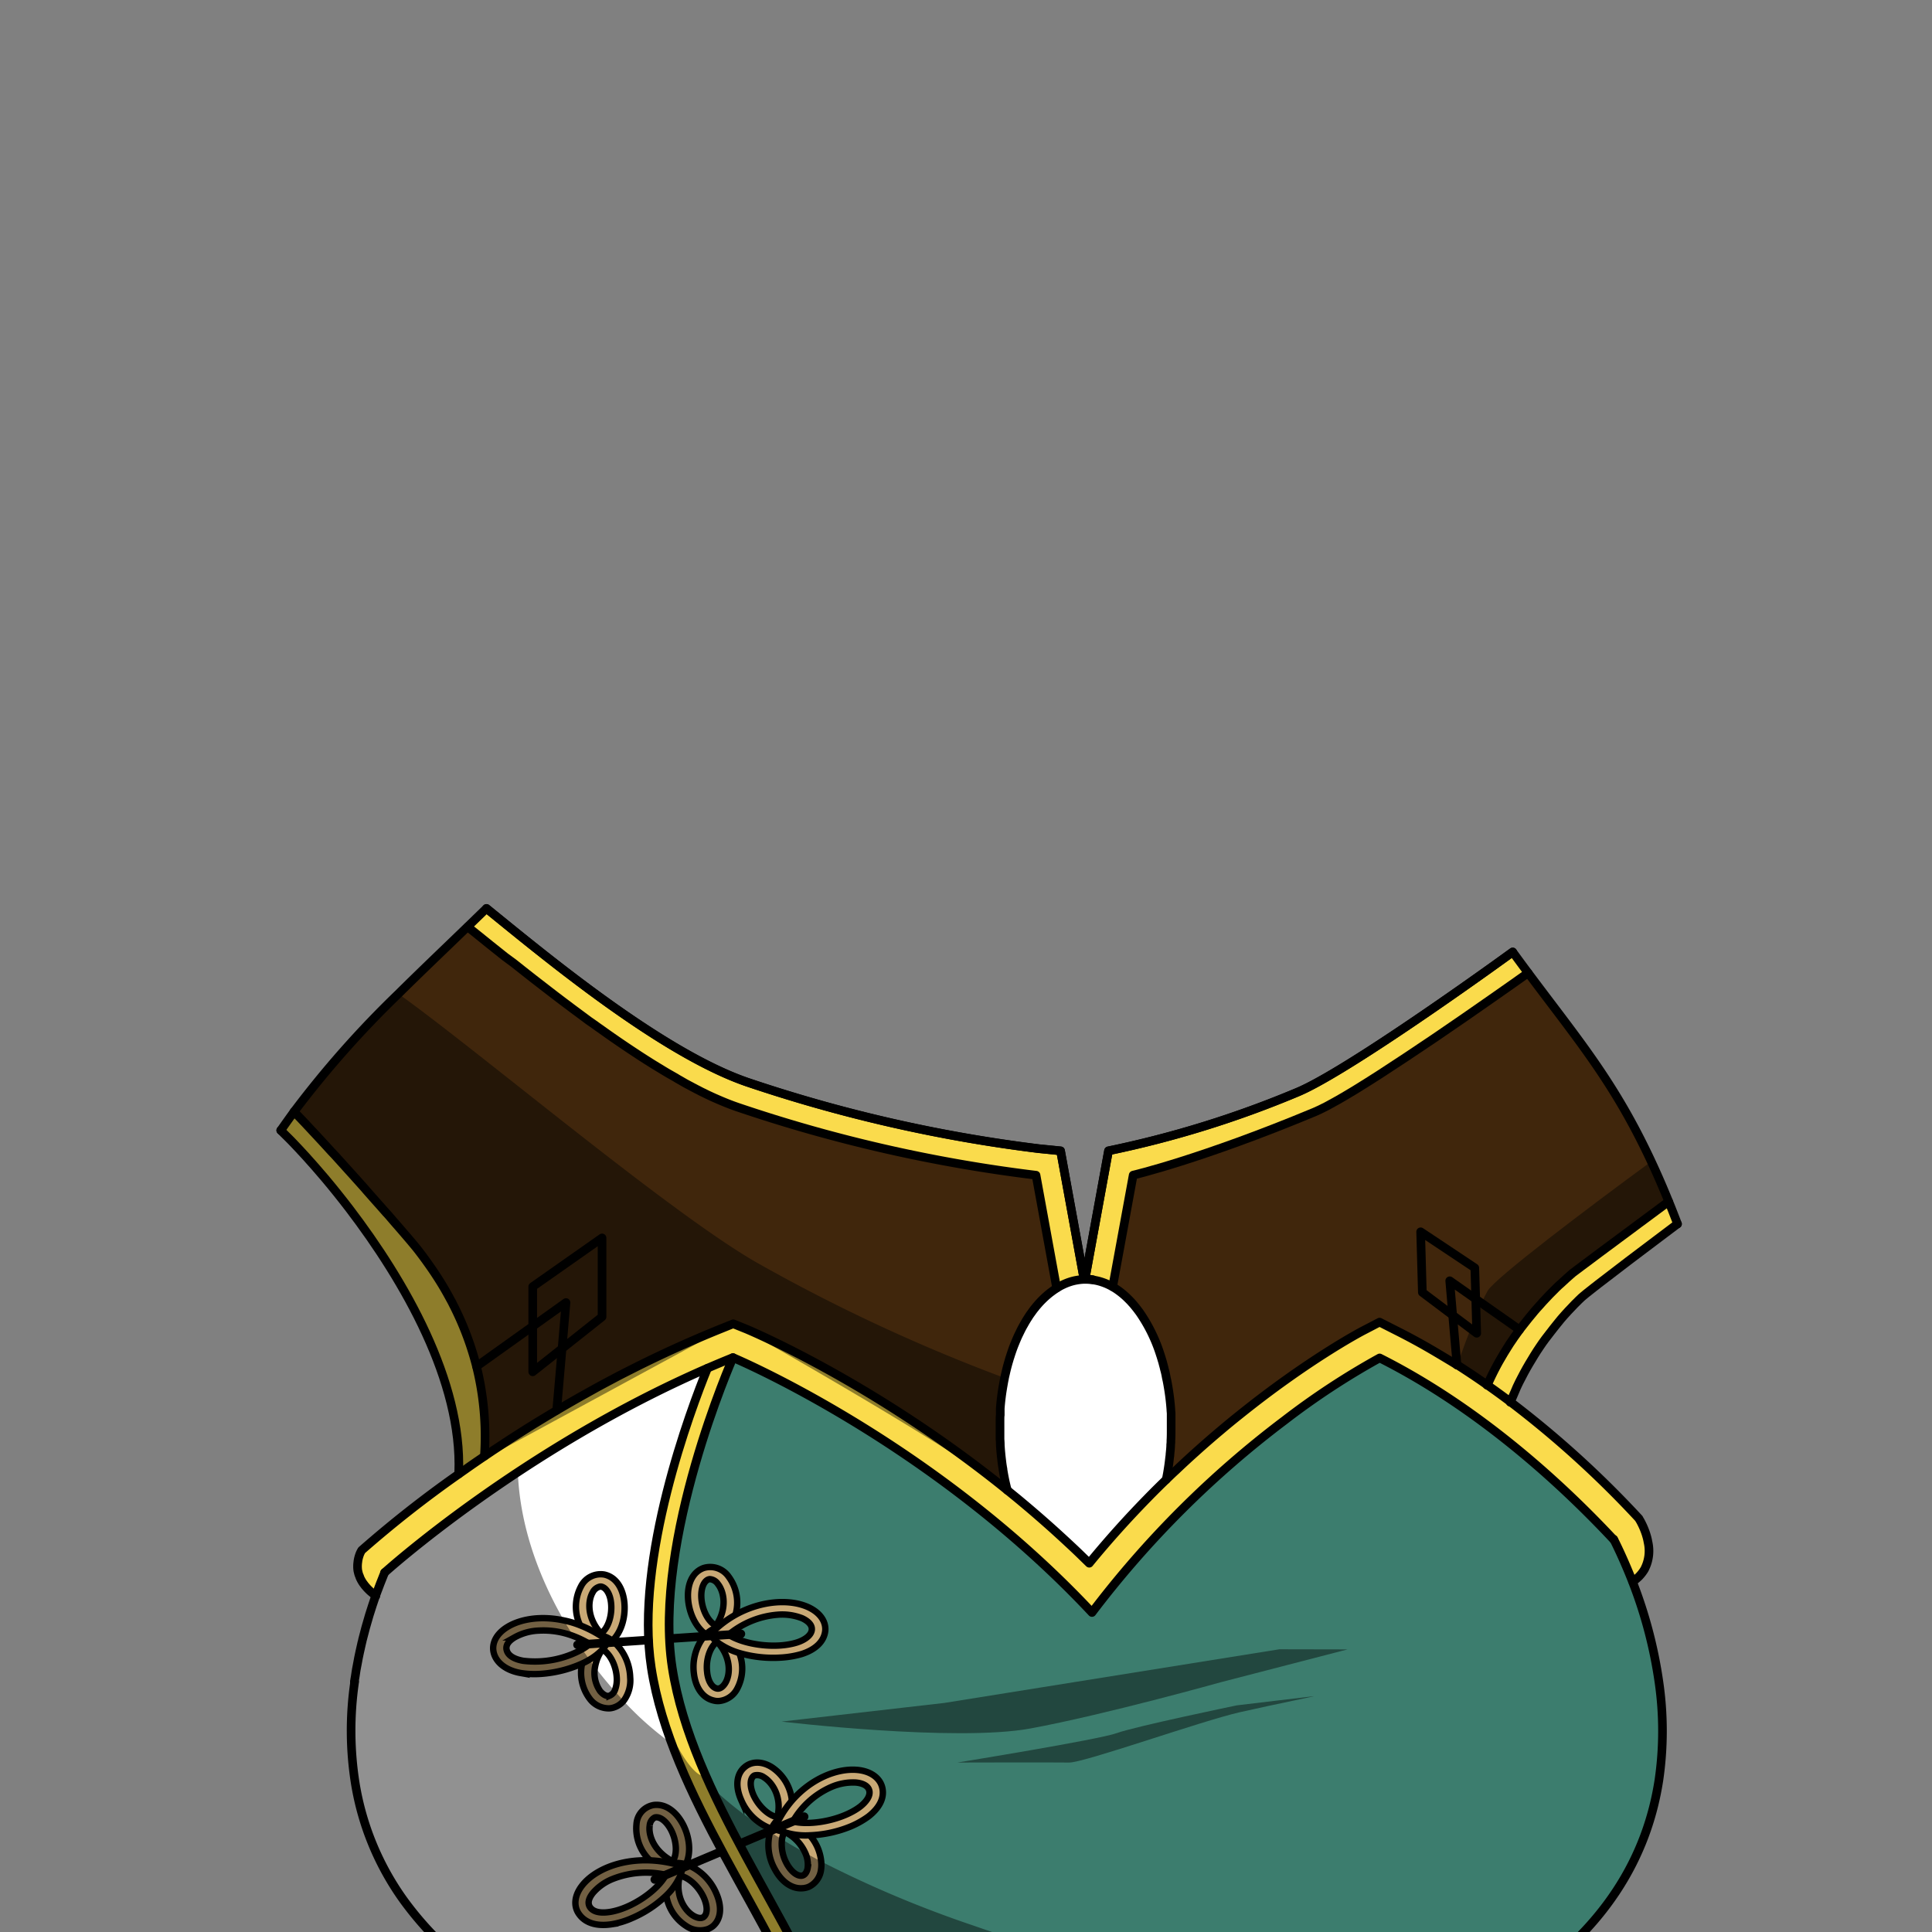 <svg xmlns="http://www.w3.org/2000/svg" xmlns:xlink="http://www.w3.org/1999/xlink" viewBox="0 0 432 432">
  <rect x="0" y="0" width="432" height="432" fill="#808080" stroke="none"/>
  <defs>
    <style>.BUNTAI_WALRUS_OUTFIT_BUNTAI_WALRUS_OUTFIT-44_cls-1,.BUNTAI_WALRUS_OUTFIT_BUNTAI_WALRUS_OUTFIT-44_cls-8{fill:none;}.BUNTAI_WALRUS_OUTFIT_BUNTAI_WALRUS_OUTFIT-44_cls-2{isolation:isolate;}.BUNTAI_WALRUS_OUTFIT_BUNTAI_WALRUS_OUTFIT-44_cls-3{clip-path:url(#BUNTAI_WALRUS_OUTFIT_BUNTAI_WALRUS_OUTFIT-44_clip-path);}.BUNTAI_WALRUS_OUTFIT_BUNTAI_WALRUS_OUTFIT-44_cls-4{fill:#3c7d6e;}.BUNTAI_WALRUS_OUTFIT_BUNTAI_WALRUS_OUTFIT-44_cls-5{fill:#fff;}.BUNTAI_WALRUS_OUTFIT_BUNTAI_WALRUS_OUTFIT-44_cls-6{fill:#40260c;}.BUNTAI_WALRUS_OUTFIT_BUNTAI_WALRUS_OUTFIT-44_cls-7{fill:#fadb4c;}.BUNTAI_WALRUS_OUTFIT_BUNTAI_WALRUS_OUTFIT-44_cls-8,.BUNTAI_WALRUS_OUTFIT_BUNTAI_WALRUS_OUTFIT-44_cls-9{stroke:#000;}.BUNTAI_WALRUS_OUTFIT_BUNTAI_WALRUS_OUTFIT-44_cls-8{stroke-linecap:round;stroke-linejoin:round;stroke-width:1.93px;}.BUNTAI_WALRUS_OUTFIT_BUNTAI_WALRUS_OUTFIT-44_cls-9{fill:#c9a976;stroke-miterlimit:10;stroke-width:1.43px;}.BUNTAI_WALRUS_OUTFIT_BUNTAI_WALRUS_OUTFIT-44_cls-10{opacity:0.43;mix-blend-mode:multiply;}</style>
    <clipPath id="clip-path">
      <path class="BUNTAI_WALRUS_OUTFIT_BUNTAI_WALRUS_OUTFIT-44_cls-1" d="M-6.89-3.42v441H443.29v-441Zm321.36,270.9a.93.93,0,0,1-.59.21,1,1,0,0,1-.68-.28,25,25,0,0,1-4.38-6.56c-.48,8.51-1.27,18.22-2.5,23.12a1,1,0,0,1-.94.73h-.14a1,1,0,0,1-.82-1c.07-2.06.16-5.08.18-8.62a52.61,52.61,0,0,1-2,7.72c.07,6.19-.69,7.94-.77,8.12a1,1,0,0,1-.87.54h-.08a1,1,0,0,1-.85-.7,54.24,54.24,0,0,0-6.15-12.86l-5.48-3.54s-.21,7.41-.12,10.42c-.37,17.11-1,41.18-1.77,58.86a198.36,198.36,0,0,1-5.17,36.19.05.05,0,0,1,0,0c-.08.38-.18.76-.26,1.14l-.41,1.62c-3.93,16-10.43,33.75-13.44,33.75-2.42,0-2.54-1.74-3.05-9.06l-.4-5.52a1.11,1.11,0,0,1,0-.17c-.41-5.35-1-11.16-1.7-17.67-.1-.94-.21-2-.32-3l-.05-.53c-.07-.67-.13-1.37-.2-2.08l-.09-1c0-.43-.08-.86-.12-1.31l-.13-1.46c-.39-4.49-.8-9.82-1.22-15.86l-.22-3.14c0-.12,0-.18,0-.23-.25-3.7-.51-7.61-.76-11.61l-.18-2.88c-.19-2.91-.37-5.86-.54-8.83-.07-.94-.12-1.9-.18-2.86v-.25c-.38-6.48-.75-13-1.1-19.21l.95-.17-1,.06c0-.06,0-.12,0-.17a.86.86,0,0,1,0-.16s0-.09,0-.13v-.26c0-.14,0-.24,0-.31s0-.27,0-.42V308l0-.5a.66.66,0,0,1,0-.14c0-.17,0-.43,0-.68l0-.52c-.31-5.66-.6-11.06-.86-16l-.14-2.64c-.21-4-.4-7.7-.55-10.89l-.17-3.36c-.29-5.9-.46-9.45-.46-9.45l-.54-9.16a18.64,18.64,0,0,1-2.21,1.44l-.07,0h0a22.3,22.3,0,0,1-7.52,2.43,29,29,0,0,1-3.94.27,30.26,30.26,0,0,1-9.77-1.58l-.08,0a24.67,24.67,0,0,1-8.79-5.1l-.24.19-.44.34-.16.13-.09.06-.06,0-.71.52c-.08,4.76-.19,10.72-.33,17.42l-.08,4.11c-.06,3.41-.14,7-.22,10.61l-.06,2.58c0,1.1,0,2.2-.07,3.32-.12,5-.25,10.12-.38,15.18l-.1,3.69c-.17,6.26-.36,12.44-.56,18.29,0,.56,0,1.13-.05,1.69l-.12,3.41c0,.84-.06,1.67-.1,2.49l-.2,5c0,.75-.06,1.48-.1,2.2v.14c-.17,3.75-.41,7.42-.73,11,0,.37-.06.74-.1,1.1s-.05.7-.09,1.07a2.11,2.11,0,0,0,0,.32c-.06.58-.11,1.09-.17,1.61-.08.8-.16,1.61-.26,2.42-.31,2.82-.68,5.73-1.13,8.86a4.19,4.19,0,0,1-.08.56c-.11.76-.22,1.53-.34,2.28-.23,1.51-.46,3-.71,4.46l-.06.34c-.17,1-.34,2-.52,3-2.79,15.6-6.23,27.62-8.42,32.6-1,2.35-1.75,3.22-2.66,3.22-1.33,0-2.41-.74-3.31-2.28a7.16,7.16,0,0,1-.35-.66,27.35,27.35,0,0,1-1.67-4.87.19.19,0,0,0,0-.07c-.11-.48-.23-1-.36-1.52l.91-.34-.93.24s0-.1,0-.11c0-.19-.08-.41-.13-.62C195.21,401,194.14,393.76,193,384l-.08-.71c-.06-.55-.12-1.11-.17-1.68s-.11-1-.16-1.51a.53.53,0,0,1,0-.15c-.54-5.39-1.1-12.27-1.73-21.12,0-.26,0-.49,0-.72-.06-.83-.12-1.65-.17-2.48l0-.38c-.09-1.2-.17-2.44-.25-3.68,0-.31,0-.65-.07-1q-.21-3-.4-6.07l-.15-2.29c-.05-.72-.09-1.43-.13-2.12,0-.49-.07-1-.1-1.53l-.12-1.91a1.68,1.68,0,0,1,0-.2c0-.08,0-.25,0-.4s0-.4,0-.64c0-.51-.08-1.05-.11-1.59l0-.75c-.08-1.25-.16-2.52-.23-3.78,0-.59-.08-1.21-.12-1.82-.21-3.73-.43-7.47-.64-11.15-.06-1-.12-2.06-.17-3.09-.13-2.16-.25-4.31-.36-6.42-.05-.81-.09-1.6-.14-2.4l0-.81c-.17-3.1-.33-6.14-.48-9.05l-.08-1.45c-.06-1.22-.13-2.41-.18-3.57l-.08-1.39-.09-1.76,0-.73c-.05-.92-.09-1.82-.13-2.7,0-.47,0-.93-.07-1.4a1.47,1.47,0,0,1,0-.27l-.19-3.82v-.11l-.23-4.78c0-.32,0-.61,0-.91l0-.79-1.43.58-1.34.51a3.05,3.05,0,0,1-.29.11l-.25.09-1,.36-.18.07-.29.1-.22.07-.15,0-.13.05-.1,0-.27.08h0l0,0-.11,0-.23.06h0l-.33.11h0l-.23.08a.88.88,0,0,1-.15,0l-.26.07-.16,0-.24.08-.13,0h0l-11,4.43a47.92,47.92,0,0,0-9.2,12.85,1,1,0,0,1-.78.58h-.11a1,1,0,0,1-.78-.4c-.22-.3-1.29-2.1-1.2-8.19a49,49,0,0,1-4-11.39c0,5.08.13,9.48.28,12.2a1,1,0,0,1-.76,1l-.2,0a1,1,0,0,1-.9-.63c-1.93-5.15-3.14-15.57-3.85-24.38a34.29,34.29,0,0,1-3.65,4.62,22.51,22.51,0,0,1-3.76,3.21.91.91,0,0,1-.54.17,1,1,0,0,1-.73-.33,1,1,0,0,1,0-1.28,17.85,17.85,0,0,0,2.82-4.47v0c4.09-8.93,3.82-22.41,3.7-28.16v-.53a26.44,26.44,0,0,1,3.94-13.81,83.21,83.21,0,0,1,3.71-15.81l-.09-.17a1,1,0,0,1-.13-.47,1,1,0,0,1,.82-.94,2.44,2.44,0,0,0,.1-.24,14.72,14.72,0,0,1,3-4.29c.08-.27.16-.55.24-.85l.32-1c.27-.88.57-1.81.89-2.72s.66-1.77,1-2.5l.13-.27c.06-.14.12-.26.18-.38v0c0-.16,0-.33,0-.49a1.1,1.1,0,0,1,0-.18c-.1-1.55-.17-3.3-.21-5.56v-1.34c0-1.76,0-3.7,0-5.84v-.25c0-.4,0-.78,0-1.17v-.47c0-1.34,0-2.51-.12-3.58s-.19-2.12-.35-3.13c0,0,0-.1,0-.12-.18-1.18-.4-2.35-.69-3.72-.14-.63-.27-1.25-.41-1.87a1.42,1.42,0,0,1,0-.2l-.23-1.1s0-.1,0-.11v0a1.13,1.13,0,0,1,0-.18v0a.7.7,0,0,1,0-.14l-.19-1s0,0,0-.06a44.1,44.1,0,0,1-.64-5.67l0-.67c-.05-1.73,0-3.5.12-5.42.51-7.72,3.1-13.73,8.15-18.92.23-.24.48-.49.73-.73a52.12,52.12,0,0,1,8.85-6.71,31.48,31.48,0,0,1,5.13-9.79,1.46,1.46,0,0,1,.15-.2,31.86,31.86,0,0,1,10.58-8.9c15.19-7.94,35.31-16.16,56.36-9.18l3.7.51c15.92,2.16,28.48,3.87,36,17.3a37.94,37.94,0,0,1,2.32,4.9l.19.16q.41.34.81.72l0,0,0,0c.58.52,1.18,1,1.76,1.58a82,82,0,0,1,7.67,7.88c.26.32.47.58.66.83s.42.53.61.79l.21.29c.11.17.23.33.33.49a14.06,14.06,0,0,1,.89,1.47l.12.21c3.22,6.08,4.55,8.6,3.49,24.53,0,.55-.07,1.1-.1,1.64s-.07,1.07-.09,1.6-.06,1-.09,1.55v.05h0c-.06,1-.11,2-.16,3-.25,5.42-.4,10.79-.45,16,0,.6,0,1.2,0,1.8,0,2.15,0,4.26,0,6.31,0,1.33,0,2.62.06,3.9h0c0,1.3.06,2.59.1,3.84,0,.24,0,.45,0,.65a.92.92,0,0,1,0,.16c0,.23,0,.47,0,.69,0,.48,0,.9.05,1.32l0,.62a5.73,5.73,0,0,1,.38.62l0,.06.38.68a5.64,5.64,0,0,1,.26.55,1.17,1.17,0,0,1,.1.2c.06.14.12.26.17.4l.08.19c0,.09.1.25.16.4s.11.32.15.45.1.3.16.5.17.65.26,1l.12.46.13.55c.17.73.33,1.44.49,2.17.07.33.14.69.2,1,.11.53.19,1,.27,1.44a0,0,0,0,0,0,0,.09.09,0,0,0,0,.05c.05.27.1.56.14.83l0,.11v0c.1.55.19,1.11.27,1.66s.16,1.09.25,1.66.13.94.19,1.42a7.07,7.07,0,0,1,.09.72c.05.33.09.7.13,1.07l.06.47s0,.08,0,.12l.11.95v.11c.05.42.1.93.15,1.43l0,.29a36.27,36.27,0,0,1,2.62,13.71v.52c-.09,6.81-.33,24.89,4.39,32.82A1,1,0,0,1,314.47,267.48Z" />
    </clipPath>
  </defs>
  <g class="BUNTAI_WALRUS_OUTFIT_BUNTAI_WALRUS_OUTFIT-44_cls-2">
    <g id="outfit">
      <g class="BUNTAI_WALRUS_OUTFIT_BUNTAI_WALRUS_OUTFIT-44_cls-3">
        <path class="BUNTAI_WALRUS_OUTFIT_BUNTAI_WALRUS_OUTFIT-44_cls-4" d="M370.94,398c-2.55,16.59-11.67,33.89-33.79,47.63-30,10.91-43.28,5.18-78.74,4.45q-1.83,0-3.75-.06h-1.15c-9.2-.06-19.83.23-32.49,1.21-2.51.21-5.11.42-7.8.68q-7.12.66-15.11,1.63l-5.37.67-5.93.79c-.39-1.08-.8-2.16-1.24-3.25-.53-1.33-1.1-2.68-1.69-4-.35-.82-.73-1.63-1.11-2.45s-.77-1.64-1.17-2.47-.73-1.51-1.11-2.27q-2.27-4.55-4.79-9.18l-1.46-2.69c-2.94-5.39-6-10.84-8.94-16.35h0c-.21-.39-.41-.77-.61-1.17q-.57-1.06-1.11-2.13c-.31-.58-.61-1.18-.91-1.76l-.78-1.54c-1.11-2.22-2.17-4.43-3.18-6.66A107.24,107.24,0,0,1,151,376.81c-.1-.42-.19-.84-.26-1.25s-.18-.89-.25-1.34-.15-.89-.22-1.34c-4.38-28.54,13.6-69.32,13.6-69.32s44.16,18.45,80.27,57a221.79,221.79,0,0,1,43-42.92,169,169,0,0,1,21.32-14c23.28,11.7,42,29.56,52.33,40.63,1.13,2.24,2.68,5.53,4.24,9.58A101.27,101.27,0,0,1,371,376.1,76,76,0,0,1,370.94,398Z" />
        <path class="BUNTAI_WALRUS_OUTFIT_BUNTAI_WALRUS_OUTFIT-44_cls-5" d="M262,319.51c0,.82,0,1.64-.05,2.44,0,.32,0,.63-.05.93,0,.73-.09,1.45-.16,2.16l-.09.83c-.12,1.21-.3,2.39-.5,3.55-.08.45-.17.89-.26,1.33l-.53.53s0,0,0,0l-.13.13h0l0,0-.19.18c-1.13,1.09-2.25,2.22-3.38,3.38q-2.32,2.37-4.65,4.89a2.91,2.91,0,0,1-.24.27c-.41.44-.81.88-1.21,1.33s-.92,1-1.37,1.54c-.62.69-1.23,1.38-1.83,2.09l-1.36,1.58c-.11.12-.22.25-.32.38l-.17.21,0,0-.21.24-.31.38-.05.07-.17.21c-.12.14-.25.28-.36.43a2.09,2.09,0,0,0-.14.17L244,349l-.2.24-.26.32h0l-.32-.31-.48-.47-1.47-1.42c-1.53-1.47-3-2.89-4.58-4.28s-3.06-2.76-4.59-4.08-3.06-2.62-4.59-3.88c-.76-.62-1.53-1.24-2.28-1.87h0q-.26-1-.48-2c-.18-.84-.34-1.69-.48-2.56,0-.25-.08-.5-.11-.75-.07-.41-.12-.82-.17-1.24s-.14-1.15-.19-1.73h0c-.06-.58-.1-1.17-.14-1.77q0-.66-.06-1.35c0-.22,0-.44,0-.66,0-.53,0-1.06,0-1.6s0-.91,0-1.35c0-.27,0-.54,0-.81s0-.67.05-1c0,0,0,0,0-.05,0-.27,0-.54,0-.81l0-.43a1.1,1.1,0,0,1,0-.18c.06-.82.14-1.63.24-2.42.12-1,.28-2,.46-3,.07-.4.14-.81.23-1.2a.11.11,0,0,0,0-.05h0c.06-.3.12-.59.19-.87s.13-.57.2-.86c.2-.83.42-1.65.66-2.44.07-.25.15-.5.23-.74s.12-.4.19-.59v0c.11-.33.22-.66.34-1s.3-.82.47-1.23.23-.58.36-.87c.2-.46.4-.92.61-1.36s.43-.88.65-1.31c.12-.23.24-.45.37-.67s.32-.58.49-.86.33-.55.51-.82.18-.27.26-.41l0,0,.42-.6c.14-.21.29-.41.44-.61l.36-.46A20.47,20.47,0,0,1,234.9,289l.68-.5.68-.46h0l.72-.43a15.28,15.28,0,0,1,1.48-.7,12.56,12.56,0,0,1,1.54-.5c.26-.06.52-.12.78-.16a10.45,10.45,0,0,1,1.59-.17h.4a11.69,11.69,0,0,1,1.56.11,11.22,11.22,0,0,1,2.27.55,12.7,12.7,0,0,1,2.19,1,13.6,13.6,0,0,1,1.41.92,17.13,17.13,0,0,1,1.93,1.64l.41.41c.18.18.35.37.52.56l.13.14c.21.23.41.46.6.71s.44.55.65.83l.36.48a35.19,35.19,0,0,1,4.56,9.21c.13.39.26.79.38,1.2s.22.7.31,1.07.18.64.26,1,.15.57.22.86h0c.07.31.15.63.21,1s.14.66.21,1v0c.07.36.14.72.2,1.09a52.23,52.23,0,0,1,.66,5.32l.06.89,0,.53,0,.45v.12c0,.35,0,.7,0,1.06S262,319.05,262,319.51Z" />
        <path class="BUNTAI_WALRUS_OUTFIT_BUNTAI_WALRUS_OUTFIT-44_cls-5" d="M182.36,455.56c-46.26,5.32-69.22-9.92-69.22-9.92-2.25-1.39-4.35-2.8-6.31-4.28a72.92,72.92,0,0,1-16.69-16.65,61.61,61.61,0,0,1-10.69-25.88,75.49,75.49,0,0,1-.15-22.74h0c0-.37.1-.75.17-1.12.14-1,.32-2.09.53-3.1.14-.78.29-1.57.46-2.33s.33-1.49.5-2.23c0-.19.09-.37.13-.56.48-1.95,1-3.82,1.55-5.62.23-.75.47-1.47.7-2.19s.47-1.43.71-2.11c.65-1.85,1.3-3.59,2-5.16v0l0,0a.33.33,0,0,0,.11-.08l0-.06,0,0,.08-.08a.55.55,0,0,1,.11-.1c.1-.09.22-.2.36-.31h0a1.8,1.8,0,0,0,.2-.19c.61-.53,1.48-1.28,2.61-2.22l.56-.47,1.24-1c.07-.06.15-.11.22-.18.37-.31.76-.63,1.17-.95l1.54-1.22s0,0,0,0l1.69-1.33c.27-.23.56-.44.86-.66l.92-.71c.48-.37,1-.73,1.46-1.12,1.83-1.37,3.81-2.85,6-4.4l1.18-.85h0c.63-.46,1.28-.92,1.94-1.38,2.28-1.59,4.7-3.25,7.26-4.94l.17-.12c4.62-3.05,9.69-6.22,15.14-9.38l1.67-1c1-.6,2.08-1.18,3.15-1.77l2-1.1c1.94-1.06,3.93-2.1,5.95-3.14.69-.37,1.39-.72,2.1-1.07l1-.47,1.87-.92.94-.45c2.8-1.35,5.69-2.67,8.62-3.95l-.68,1.7-.4,1c-.74,1.92-1.65,4.34-2.63,7.13-.17.5-.35,1-.52,1.54s-.37,1.08-.55,1.63c-.1.27-.2.55-.28.85l-.56,1.72c-.19.59-.38,1.18-.56,1.78l-.42,1.39c0,.15-.08.3-.13.45l-.29.94c-.55,1.9-1.11,3.87-1.63,5.9-.13.49-.26,1-.39,1.52s-.25,1-.39,1.54c-.43,1.78-.85,3.6-1.22,5.44-.06.3-.13.61-.19.91-.22,1.08-.43,2.16-.62,3.25l-.24,1.41c-.16.92-.3,1.86-.44,2.8l0,.16c-.05.41-.11.82-.16,1.23l-.17,1.31h0c-.06.43-.1.85-.15,1.29s-.09.75-.13,1.12l-.12,1.36c0,.1,0,.2,0,.3-.06.59-.1,1.19-.14,1.78,0,.13,0,.26,0,.37-.15,2.49-.21,4.94-.14,7.34,0,.48,0,1,.05,1.46v.12a61.32,61.32,0,0,0,.6,6.18c.14.89.3,1.79.47,2.68.09.44.16.89.27,1.33,0,.23.09.44.14.66l.15.68.21.86a3.9,3.9,0,0,0,.12.46c.1.45.22.9.34,1.34s.31,1.11.47,1.68q1,3.53,2.33,7.07c.37,1,.77,2,1.18,3.05a4.22,4.22,0,0,0,.18.45c.13.34.26.67.41,1,.36.88.73,1.76,1.12,2.64s.77,1.74,1.17,2.62c.31.66.6,1.32.92,2s.62,1.3.93,2l.64,1.3.65,1.3,1,2,.34.65,1.34,2.59q2.06,3.89,4.18,7.73c.45.84.9,1.68,1.36,2.51a.21.21,0,0,1,0,.06c.68,1.25,1.37,2.48,2,3.71s1.5,2.72,2.24,4.07l1.1,2c.52.95,1,1.91,1.53,2.86q1.38,2.61,2.69,5.17c.33.65.65,1.28,1,1.92l.75,1.51a.24.24,0,0,1,0,.1q1.07,2.22,2,4.41c.25.53.47,1.06.7,1.6l.13.29.11.28c.21.49.42,1,.62,1.49.1.23.2.46.28.68s.2.49.3.74c.24.57.46,1.16.67,1.73l.35,1Z" />
        <path class="BUNTAI_WALRUS_OUTFIT_BUNTAI_WALRUS_OUTFIT-44_cls-6" d="M369.18,259.64c1.3,2.77,2.6,5.75,3.92,9l-5.51,4.09-.95.7-2.1,1.57c-.3.21-.59.43-.88.65l-1.58,1.17-1.26.94-.74.55-1.07.79-1.24.92-.56.42-1.88,1.41c-.24.17-.47.35-.69.52l-.19.13-.59.44c-1.31,1-2.13,1.59-2.23,1.68l-1.32,1.16c-.44.39-.87.79-1.31,1.21s-.64.6-1,.92q-1.52,1.46-3,3.1c-.44.47-.89,1-1.33,1.48s-.8.92-1.19,1.41-1,1.17-1.44,1.78l-.49.62-.78,1h0c-.38.52-.77,1.05-1.14,1.59-.19.27-.38.55-.56.83-.33.47-.64.95-.94,1.43s-.57.89-.84,1.35-.73,1.23-1.09,1.86c-.14.25-.28.51-.42.75-.42.78-.83,1.56-1.22,2.36-.27.53-.52,1.07-.77,1.62-.11.2-.19.4-.29.61-1.09-.76-2.2-1.53-3.32-2.28l-1-.65-.65-.44-.24-.15-.11-.07-.65-.42-.19-.13-.34-.23,0,0h0l-.06,0-.08-.05h0c-1.63-1-3.3-2.05-5-3.05-2.83-1.65-5.73-3.25-8.72-4.75l-3.59-1.82L306,296.94l-1.06.55-1.05.56-.25.14c-.7.39-1.67.94-2.88,1.66l-.47.28-1.92,1.17h0l-.7.44c-1,.6-2,1.27-3.12,2l-.52.33-.19.13-.05,0-.27.18-.53.35-.53.35h0l-.16.1q-1.47,1-3.06,2.1l-.19.13-.22.16s0,0-.05,0l-.13.09-.12.09-.51.36-.18.13q-2.18,1.55-4.53,3.31l-.59.44-2.74,2.1c-.3.23-.62.47-.92.72l-.47.37-.47.37-.19.16-.76.61c-1.28,1-2.58,2.08-3.9,3.2l-1.37,1.16-.12.1h0l-.37.31-1.15,1c-.5.44-1,.88-1.52,1.34l-1.54,1.38c-1.38,1.23-2.77,2.52-4.16,3.84-.71.66-1.41,1.34-2.11,2,.09-.44.17-.88.25-1.33.2-1.16.38-2.34.5-3.55,0-.28.07-.55.09-.83.07-.71.12-1.43.16-2.16,0-.3,0-.61.05-.93,0-.8.05-1.62.05-2.44,0-.46,0-.93,0-1.38s0-.71,0-1.06V317l0-.45,0-.53c0-.3,0-.6-.06-.89V315c0-.31-.05-.63-.08-.94,0-.12,0-.24,0-.36,0-.4-.08-.8-.13-1.19l-.06-.49c0-.11,0-.22,0-.33s-.05-.37-.08-.55,0-.07,0-.1c-.06-.44-.13-.87-.21-1.3s-.13-.73-.2-1.09v0c-.07-.33-.13-.66-.21-1s-.14-.64-.21-1h0c-.07-.29-.14-.58-.22-.86s-.17-.65-.26-1l-.09-.35-.06-.19c-.05-.18-.11-.36-.16-.53-.12-.41-.25-.81-.38-1.2s-.23-.67-.35-1l-.21-.56c-.29-.78-.61-1.54-.95-2.28-.11-.27-.24-.54-.37-.8a2,2,0,0,0-.1-.21c-.11-.23-.23-.45-.34-.67-.23-.45-.46-.89-.71-1.31l-.27-.44q-.6-1-1.26-1.95c-.12-.17-.23-.32-.36-.48s-.43-.56-.65-.83-.39-.48-.6-.71l-.13-.14-.09-.1-.21-.23-.22-.23-.41-.41a17.13,17.13,0,0,0-1.93-1.64,13.6,13.6,0,0,0-1.41-.92l4.55-24.92s15.12-3.52,40.55-14.11c.74-.31,1.61-.73,2.6-1.24l.54-.29c.6-.32,1.25-.68,1.92-1.06l1.24-.71c1.73-1,3.64-2.18,5.67-3.46l2.59-1.65c3.82-2.45,8-5.19,12-7.95l.94-.64c4.15-2.82,8.22-5.64,11.83-8.17l1.33-.93c2.73-1.92,5.16-3.64,7.09-5C352.87,232.56,360.89,241.88,369.18,259.64Z" />
        <path class="BUNTAI_WALRUS_OUTFIT_BUNTAI_WALRUS_OUTFIT-44_cls-6" d="M236.26,288l-.68.46c-.23.15-.46.33-.68.5s-.44.36-.66.55-.39.35-.59.54a.27.27,0,0,0-.08.07l-.48.48c-.19.19-.37.38-.55.58s-.36.4-.54.61-.35.42-.52.64a5.19,5.19,0,0,0-.36.46c-.15.2-.3.4-.44.61s-.28.39-.42.6l0,0c-.09.13-.18.27-.26.41s-.34.54-.51.82-.34.57-.49.86-.25.44-.37.67c-.22.43-.44.86-.65,1.31s-.41.9-.61,1.36q-.19.44-.36.87c-.17.41-.32.82-.47,1.23s-.23.65-.34,1v0l-.15.44a.83.83,0,0,0,0,.15c-.08.24-.16.49-.23.74-.24.79-.46,1.61-.66,2.44-.07.28-.14.57-.2.86l-.18.87h0a.11.11,0,0,1,0,.05.56.56,0,0,0,0,.07c-.08.38-.15.75-.22,1.13q-.15.81-.27,1.65c-.08.45-.14.91-.19,1.38-.1.79-.18,1.6-.24,2.42a1.1,1.1,0,0,0,0,.18l0,.43c0,.27,0,.54,0,.81,0,0,0,0,0,.05,0,.33,0,.66-.05,1s0,.54,0,.81c0,.44,0,.9,0,1.35s0,1.07,0,1.6c0,.22,0,.44,0,.66q0,.69.06,1.35c0,.6.08,1.19.14,1.77h0c.05.58.11,1.16.19,1.73s.1.83.17,1.24c0,.25.07.5.11.75s.05.28.07.42l.18,1c.07.39.15.77.23,1.15s.13.5.19.75l0,.12.06.27c0,.14.06.28.1.42s0,.17.05.25a1.05,1.05,0,0,0,.06.24h0l-.06,0-.06,0-.08-.07-.11-.08-.06-.05h0c-.33-.28-.65-.54-1-.8-1.23-1-2.45-1.93-3.66-2.86l-2.08-1.59-.22-.17a.91.91,0,0,0-.16-.11l-.1-.07,0,0-.11-.08c-2.07-1.55-4.12-3-6.13-4.46l-.8-.56-1.8-1.25-.78-.53h0l-.08,0c-1.08-.74-2.14-1.46-3.2-2.16l-1.46-1c-.56-.38-1.12-.74-1.67-1.1l-.16-.11-.85-.54-.37-.23-.88-.55-.82-.53-1.19-.74-.25-.15,0,0q-2.39-1.47-4.63-2.81l-2.18-1.28L188.12,308l-.22-.13-.06,0-.19-.11-1-.55-.57-.33-.72-.4-.05,0,0,0-2.35-1.28-.23-.13-.3-.16h0l-.93-.49c-.71-.39-1.4-.75-2.07-1.1l-.82-.43-.78-.4-1-.52-.35-.17h0l-.15-.07-.92-.46-.87-.43-.17-.08-.44-.21-.25-.12h0l-.38-.18-.72-.35-.71-.33-.11-.06-.18-.08-.26-.12h0l-.51-.23-.23-.11-.21-.1-.05,0-.37-.17-.21-.09-.7-.32-.36-.17h0l-.37-.16-.19-.08-.09,0-.64-.28,0,0-.33-.14L164,296l0,0h0l-3,1.21c-6.7,2.69-13.11,5.64-19.21,8.71l-4.52,2.32-4.38,2.36c-1.44.8-2.86,1.58-4.25,2.38s-2.76,1.58-4.11,2.37h0c-1.47.87-2.91,1.75-4.31,2.62l-1.57,1-.93.57-.63.39h0l-.18.11-.15.1-.28.18-2.4,1.53c-1.32.86-2.6,1.7-3.85,2.54l-1.86,1.24a64.8,64.8,0,0,0-1.75-20v0a66.29,66.29,0,0,0-4.66-12.72c-.28-.57-.57-1.13-.84-1.68l-.76-1.39c-.91-1.67-1.87-3.25-2.86-4.75-.39-.6-.79-1.19-1.19-1.76,0,0,0,0,0,0-1-1.44-2-2.79-3-4.07l-.68-.83-.27-.32a1.19,1.19,0,0,0-.15-.18l-.33-.4-.77-.9-.79-.92-.44-.51-.69-.8-.43-.49c-.26-.3-.52-.61-.8-.92-.51-.59-1-1.2-1.61-1.83-.73-.84-1.5-1.71-2.3-2.6-.22-.26-.45-.51-.68-.77-.57-.65-1.16-1.3-1.75-2l-1.25-1.4-1.41-1.57-1.13-1.25-2.79-3.09-1-1.06-.67-.74-1.6-1.74-3-3.22-.51-.55-1-1.05-.47-.49-1-1a221.39,221.39,0,0,1,23.28-26.3c4.92-4.88,10.07-9.78,15.47-15l.16.13,1.27,1,3.59,2.85L113,214l1.66,1.32,1.73,1.37c.9.72,1.83,1.44,2.77,2.18l2.74,2.12c1.59,1.23,3.23,2.49,4.91,3.74l.44.33c.52.4,1,.79,1.58,1.18l2.69,2,1.44,1q.52.39,1.05.75c2.09,1.5,4.21,3,6.34,4.39l2.13,1.41.07.05c1.4.91,2.79,1.8,4.19,2.65.82.51,1.65,1,2.47,1.49.59.35,1.17.69,1.76,1,.35.21.7.4,1,.59l1,.58c.54.3,1.08.58,1.61.86a5.06,5.06,0,0,0,.46.24c.34.18.68.36,1,.52s.68.35,1,.51l1,.49c.67.32,1.33.63,2,.91,1.65.73,3.25,1.37,4.81,1.9a332.35,332.35,0,0,0,66.71,15.19Z" />
        <path class="BUNTAI_WALRUS_OUTFIT_BUNTAI_WALRUS_OUTFIT-44_cls-7" d="M373.34,269.21l-.24-.58-5.51,4.09-.95.7-2.1,1.57c-.3.21-.59.43-.88.65l-1.58,1.17-1.26.94-.74.55-1.07.79-1.24.92-.56.42-1.88,1.41c-.24.17-.47.35-.69.52l-.19.13-.59.44c-1.31,1-2.13,1.59-2.23,1.68l-1.32,1.16c-.44.39-.87.79-1.31,1.21s-.64.6-1,.92q-1.52,1.46-3,3.1c-.44.47-.89,1-1.33,1.48s-.8.93-1.19,1.41-1,1.17-1.44,1.78l-.49.62-.78,1h0c-.38.52-.77,1.05-1.14,1.59-.19.27-.38.55-.56.83-.33.47-.64.95-.94,1.43s-.56.89-.84,1.35-.73,1.23-1.09,1.86c-.14.25-.28.51-.42.75l-.41.79-.81,1.57c-.27.53-.52,1.07-.77,1.62-.11.2-.19.4-.29.61-1.09-.76-2.2-1.53-3.32-2.28l-1-.65-.89-.59-.11-.07-.65-.42-.19-.13-.34-.23,0,0h0l-.06,0-.08-.05h0c-1.63-1-3.3-2.05-5-3.05-2.83-1.65-5.73-3.25-8.72-4.75l-3.59-1.81L306,296.94l-1.06.55-1.05.56-.25.14c-.7.39-1.67.94-2.88,1.66a1.41,1.41,0,0,0-.24.13l-.23.15-1.92,1.17h0a.18.18,0,0,0-.07.05l-.63.39c-1,.6-2,1.27-3.12,2l-.52.33-.19.13-.05,0-.27.18-.53.35-.53.36-.16.1q-1.47,1-3.06,2.1l-.19.13h0l-.22.15s0,0-.05,0l-.13.09-.12.09-.51.36-.14.09,0,0q-2.18,1.55-4.53,3.31l-.35.25-.24.19-2.74,2.1-.92.72-.47.37-.33.27-.33.26-.76.61c-1.28,1-2.58,2.08-3.9,3.2l-1.37,1.16-.12.11-.37.31-1.15,1c-.5.44-1,.88-1.52,1.34l-1.54,1.38c-1.38,1.23-2.77,2.52-4.16,3.84-.71.67-1.41,1.35-2.11,2l-.43.41-.27.26h0l0,0-.19.18c-.41.39-.81.79-1.22,1.2l-1,1L256.57,335q-3,3.1-6.1,6.49l-.41.46-1,1.08c-.62.69-1.23,1.38-1.83,2.09l-1.36,1.58c-.11.12-.22.25-.32.38l-.17.21,0,0c-.18.2-.35.41-.52.62l-.05.07-.17.21c-.12.14-.25.28-.36.43a2.09,2.09,0,0,0-.14.17L244,349l-.29.34c-.06.07-.11.14-.18.21h0l-.32-.32-.48-.47-1.47-1.42c-1.53-1.47-3-2.89-4.58-4.28s-3.06-2.76-4.59-4.08-3.06-2.62-4.59-3.88c-.76-.62-1.53-1.24-2.28-1.87h0l-.06,0-.06,0-.08-.07-.11-.08-.06-.05h0c-.33-.28-.65-.54-1-.8-1.23-1-2.45-1.93-3.66-2.86l-2.08-1.59-.22-.17a.91.91,0,0,0-.16-.11l-.11-.08h0l-.05,0,0,0q-3.13-2.34-6.18-4.5l-.17-.11-.63-.45-1.8-1.25-.78-.53-.08-.06c-1.08-.74-2.14-1.46-3.2-2.16l-1.46-1c-.56-.38-1.12-.74-1.67-1.1l-.16-.11-.85-.54-.37-.23-.88-.55-.82-.53-1.19-.74-.25-.15,0,0q-2.39-1.47-4.63-2.81l-2.18-1.28L188.12,308a1.19,1.19,0,0,0-.22-.12l-.06,0-.19-.11-1-.55-.57-.33-.72-.4-.05,0,0,0-2.35-1.28-.21-.11s0,0,0,0h0l-.29-.17h0l-.32-.16-.61-.33c-.71-.39-1.4-.75-2.07-1.1l-.82-.43-.78-.4-1-.52-.35-.18-.15-.07-.92-.46-.87-.43-.17-.08-.44-.21-.25-.13-.38-.18L173,300l-.47-.22-.71-.33-.11-.06-.18-.08-.26-.13-.51-.23-.23-.11-.21-.1-.05,0-.37-.17-.21-.09-.7-.32-.36-.17h0l-.37-.16-.19-.08-.09,0-.22-.1-.42-.18h0l-.33-.14L164,296l0,0h0l-3,1.21c-6.7,2.69-13.11,5.64-19.21,8.71l-4.52,2.32-4.38,2.36c-1.44.8-2.86,1.58-4.25,2.38s-2.76,1.58-4.11,2.37h0c-1.47.87-2.91,1.75-4.31,2.62l-1.57,1-.93.57-.63.39-.18.12-.15.1-.28.18-2.4,1.53c-1.32.86-2.6,1.7-3.85,2.54l-1.86,1.24a64.8,64.8,0,0,0-1.75-20v0a66.29,66.29,0,0,0-4.66-12.72c-.28-.57-.57-1.13-.84-1.68l-.76-1.39c-.91-1.67-1.87-3.25-2.86-4.75-.39-.6-.79-1.19-1.19-1.76,0,0,0,0,0,0-1-1.44-2-2.79-3-4.07l-.68-.83-.27-.32a1.19,1.19,0,0,0-.15-.18l-.33-.4-.77-.9-.79-.92-.44-.51-.69-.8-.43-.49-.8-.92c-.51-.59-1-1.2-1.61-1.83-.73-.84-1.5-1.71-2.3-2.6-.22-.26-.45-.51-.68-.77-.57-.65-1.16-1.3-1.75-2l-1.25-1.4-1.41-1.57-1.13-1.25-2.79-3.09-1-1.06-.67-.74-1.6-1.74-3-3.22-.51-.55-1-1.05-.47-.49-1-1c-1,1.38-2,2.78-3,4.21.55.53,1.14,1.11,1.76,1.74l.72.73,1.5,1.58c.52.55,1,1.12,1.59,1.72,1.35,1.49,2.79,3.13,4.28,4.89Q74,265,75.35,266.72c.92,1.15,1.85,2.33,2.79,3.56,12.23,16,25.26,38.53,24.44,59.05,0,.09,0,.16,0,.26a251.33,251.33,0,0,0-21.73,17.06,5.63,5.63,0,0,0-.58,1.29.66.66,0,0,0-.05.15A7.57,7.57,0,0,0,80,349.3a8,8,0,0,0,0,1.2c0,.09,0,.17,0,.26s0,.29.05.43a3.38,3.38,0,0,0,.08.34c0,.16.08.32.12.47a2.15,2.15,0,0,0,.1.27,3.57,3.57,0,0,0,.14.38,6.86,6.86,0,0,0,.7,1.29,4.22,4.22,0,0,0,.27.36,4.71,4.71,0,0,0,.33.42,4.43,4.43,0,0,0,.45.51,9.5,9.5,0,0,0,.72.69c.19.16.38.33.59.49s.35.27.54.41c.64-1.83,1.28-3.55,1.92-5.1a.33.33,0,0,1,0-.06v0l0,0,.11-.09a.32.32,0,0,0,.09-.08.08.08,0,0,0,0,0l.06,0,.05,0,0-.05.12-.12,0,0,.2-.17h0l.2-.19.75-.65,0,0,0,0,.11-.1.19-.16h0l.94-.8.51-.42h0l0,0h0l0,0,.07-.07.12-.1.08-.06.18-.15,0-.05.25-.2.22-.18h0l.35-.3.18-.14.18-.14.22-.19.45-.37.06,0,.53-.43c.53-.43,1.09-.88,1.68-1.34l.17-.13.43-.35.31-.24,1.33-1,.31-.25,1.65-1.26h0l.23-.19.39-.29.11-.08.5-.38c1-.75,2-1.52,3.11-2.31l.77-.56.39-.29.79-.57.41-.29.46-.34L106,336l.49-.35.49-.35.48-.34.47-.34,0,0,0,0,.14-.09.14-.1c.22-.15.43-.31.66-.46.55-.39,1.12-.79,1.7-1.18s1.16-.79,1.75-1.19l1.39-.94.83-.56.84-.56.22-.15,0,0,.12-.08h0l1-.66.74-.49,1-.63.83-.53,1.15-.74.59-.38.09-.05c1-.63,2-1.25,3-1.88l.28-.17.48-.3,2-1.18,1.57-.94.42-.25c.94-.56,1.9-1.11,2.86-1.67l.83-.47h0l1.31-.74,1.07-.6,2.15-1.19.61-.34.73-.39c.74-.4,1.48-.8,2.23-1.19l1.19-.62,1.19-.62.61-.32,1.21-.61c.29-.16.59-.31.89-.46l1-.47,2.39-1.17.08,0,.17-.08q4.31-2.07,8.79-4l-.68,1.7c-.1.28-.22.56-.34.86s-.14.37-.22.56a1.8,1.8,0,0,1-.08.21l-.18.47c-.16.41-.32.84-.48,1.28-.08.22-.17.44-.25.67l-.08.2-.36,1-.16.42c-.05.15-.11.29-.16.44h0c-.32.88-.64,1.81-1,2.78-.09.26-.17.52-.26.79l-.21.6c-.17.5-.35,1-.52,1.55,0,.11-.07.21-.1.32-.17.56-.37,1.14-.56,1.72-.33,1-.66,2.09-1,3.17,0,.15-.09.3-.13.46s-.15.48-.22.72c0,.07,0,.14-.07.22a2.29,2.29,0,0,0-.08.28l-.75,2.61c-.14.49-.27,1-.4,1.49s-.27,1-.4,1.51-.26,1-.39,1.53-.25,1-.39,1.53l-.36,1.52a.13.13,0,0,1,0,.06l-.12.52-.12.52a5,5,0,0,0-.12.53c-.08.33-.15.66-.22,1v.07c-.08.36-.15.71-.23,1.07s-.15.72-.22,1.08l-.21,1.08c-.07.34-.14.68-.2,1a.11.11,0,0,0,0,.05c-.12.64-.24,1.28-.34,1.92,0,.19-.07.39-.1.58-.08.47-.16.93-.23,1.4l0,.21-.18,1.19a0,0,0,0,1,0,0c0,.05,0,.1,0,.14-.05.41-.11.82-.16,1.23l-.17,1.3h0q-.09.65-.15,1.29c0,.3-.07.6-.1.9s-.07.67-.1,1,0,.39,0,.59a2.64,2.64,0,0,0,0,.29c0,.3-.06.6-.08.89l-.06.89c0,.14,0,.25,0,.38l-.06,1.09c0,.36,0,.72-.05,1.08,0,.18,0,.35,0,.52v.11a.49.49,0,0,0,0,.12v.11c0,.14,0,.28,0,.42s0,.38,0,.58c0,.46,0,.92,0,1.38q0,1,0,1.92c0,.25,0,.49,0,.73s0,.48,0,.73v.13a1.27,1.27,0,0,0,0,.2c0,.41,0,.81.07,1.22l.06.81c0,.19,0,.37.05.55s0,.11,0,.16,0,.13,0,.19,0,.06,0,.09a.77.77,0,0,0,0,.15c0,.31.06.61.1.91,0,.13,0,.25,0,.38s0,.23.05.34,0,.37.07.55l.09.62c.26,1.68.58,3.35,1,5,0,.25.11.49.17.73a.94.94,0,0,0,0,.16,1.29,1.29,0,0,0,0,.19s0,.07,0,.11,0,.12.05.19,0,0,0,.06,0,.14.06.22l.12.48c.07.28.15.56.22.85s.15.57.23.85.15.55.24.83.09.33.14.49,0,.17.07.25a2.25,2.25,0,0,0,.08.24l.06.22a1.42,1.42,0,0,0,.07.22l.06.19a.75.75,0,0,0,0,.16v0h0a1.55,1.55,0,0,0,.07.23l.09.27c.12.41.25.81.39,1.22s.32,1,.49,1.44c0,.11.07.22.11.33l.3.84.31.85,0,.08q.75,2.06,1.59,4.08l.18.42c.18.44.36.88.55,1.32s.37.88.56,1.32l.66,1.47c.14.33.28.65.44,1a.75.75,0,0,0,.08.18.72.72,0,0,0,.09.2l.45,1c0,.06.05.12.08.17l.6,1.27c.41.88.84,1.75,1.27,2.61l.62,1.25,0,.06c.21.43.43.87.66,1.3s.38.76.58,1.14l.09.16c.17.33.33.66.5,1l.51,1a2,2,0,0,1,.1.21c.17.32.33.64.51,1h0a.15.15,0,0,1,0,.08l0,0,0,.07c.34.66.69,1.32,1,2l.06.1c.19.37.39.73.59,1.1.07.14.14.28.22.42.15.29.31.58.47.87l.7,1.28.71,1.29a2.12,2.12,0,0,0,.11.21l.58,1.07.67,1.23a0,0,0,0,1,0,0c.49.88,1,1.76,1.45,2.64l.61,1.1.77,1.38,2.57,4.72c.14.24.27.5.41.75l0,.06.34.62.08.17s.05.09.08.14l.05.08a.91.91,0,0,0,.07.14l.13.24a0,0,0,0,0,0,0c.24.45.48.89.71,1.34q.49.92,1,1.83v.05a2,2,0,0,0,.13.25c0,.05.05.1.08.14h0a.6.6,0,0,0,.06.11l.18.36a1.3,1.3,0,0,1,.08.17.6.6,0,0,1,.06.11l.73,1.43c.16.31.32.62.47.93l0,0,0,0v0a.08.08,0,0,0,0,0,.81.81,0,0,0,.06.13l0,.07.22.45.06.12a.36.36,0,0,1,0,.09l.2.38c.11.24.23.48.35.72s.17.35.25.52l.86,1.82.5,1.07c.08.17.16.34.23.51.16.33.31.67.45,1s.24.53.35.8.23.53.34.8a.43.43,0,0,1,0,.07l0,.07c.05.11.1.22.14.33a.3.3,0,0,1,0,.1,3.09,3.09,0,0,1,.14.32c.07.15.13.31.2.47l0,.09c.08.18.15.37.23.55a.14.14,0,0,1,0,.06,5.32,5.32,0,0,1,.21.5h0l.06.17.15.37h0l.09.22c.22.54.42,1.08.62,1.61,0,.09.07.18.1.27l.36,1,.24.55,1.1-.12,1.11-.13,2.24-.3c-.19-.53-.39-1.07-.6-1.61h0c-.21-.54-.42-1.09-.64-1.63,0-.1-.07-.2-.11-.29q-.13-.37-.3-.75c-.07-.18-.15-.37-.23-.55a.36.36,0,0,0,0-.09c0-.11-.09-.21-.14-.32l-.09-.23s0,0,0,0a.47.47,0,0,0-.06-.15c-.22-.54-.46-1.08-.7-1.62l-.31-.69a1.85,1.85,0,0,0-.13-.29.38.38,0,0,0-.06-.13,2.29,2.29,0,0,1-.1-.23l-.1-.22h0l-.4-.88-.14-.29,0-.11c0-.09-.09-.19-.13-.29-.18-.4-.38-.81-.58-1.22l-.27-.55-.39-.82c-.16-.34-.33-.68-.5-1-.07-.14-.14-.29-.22-.43s-.19-.42-.3-.62-.21-.42-.32-.63l-.53-1a2,2,0,0,1-.1-.21l-.11-.21c-.33-.62-.65-1.24-1-1.87h0q-1.2-2.28-2.45-4.61c-.49-.89-1-1.79-1.47-2.68-.39-.72-.78-1.43-1.16-2.15-.13-.24-.26-.48-.4-.72l-.14-.24,0-.07v0c-.07-.14-.15-.27-.23-.41l-.24-.45-1.31-2.38-.44-.79-1.41-2.57-.35-.64L167.25,416l-.45-.83-.05-.1c-1.08-2-2.14-4-3.18-6l-.23-.46-.43-.84c-.31-.58-.61-1.17-.9-1.76l-.13-.24c-.18-.35-.35-.71-.52-1.07-.1-.19-.19-.39-.29-.59s-.23-.47-.34-.71-.16-.31-.23-.47c-.16-.32-.31-.64-.46-1a3.73,3.73,0,0,1-.16-.35c-.14-.27-.27-.55-.39-.83h0c-.25-.55-.51-1.1-.76-1.66l0,0a3.09,3.09,0,0,1-.14-.32l-.47-1h0c-.11-.23-.21-.46-.31-.68l-.09-.2c-.06-.17-.13-.33-.2-.49-.2-.46-.4-.93-.59-1.39-.1-.22-.19-.46-.29-.69l-.28-.69c-.16-.37-.31-.75-.46-1.14-.07-.17-.14-.35-.22-.53s0-.07,0-.11c-.09-.21-.17-.43-.25-.65s-.24-.6-.35-.91-.21-.55-.31-.82l-.18-.5c-.11-.3-.21-.59-.31-.89s-.19-.53-.28-.8l-.24-.71s0,0,0,0c-.14-.4-.27-.8-.4-1.2,0,0,0,0,0,0-.15-.46-.29-.92-.43-1.39s-.28-.93-.41-1.4l0-.08a.24.24,0,0,1,0-.08c0-.05,0-.11,0-.16-.1-.35-.19-.7-.28-1.06-.06-.2-.12-.4-.17-.61-.13-.5-.26-1-.37-1.5l0,0q-.18-.75-.33-1.5s0,0,0,0c-.07-.27-.13-.53-.18-.8a.94.94,0,0,1,0-.16.24.24,0,0,1,0-.08,1.3,1.3,0,0,0,0-.13c0-.2-.07-.4-.11-.6s-.06-.31-.1-.46a1.43,1.43,0,0,0,0-.22.78.78,0,0,0,0-.16l0-.16c-.07-.38-.13-.75-.19-1.13,0-.18-.07-.37-.1-.56-.18-1.16-.33-2.34-.42-3.54,0-.3,0-.59-.07-.88l-.06-.89c-.08-1.23-.12-2.48-.13-3.74,0-.21,0-.42,0-.63s0-.42,0-.63h0c0-.21,0-.43,0-.63v-.37c0-.15,0-.32,0-.48v0a1.22,1.22,0,0,0,0-.21h0c0-.15,0-.29,0-.43,0-.38,0-.76.05-1.14s0-.81.06-1.21c0-.08,0-.15,0-.22,0-.44.05-.89.09-1.34a.08.08,0,0,1,0,0c0-.28,0-.57.07-.85,0-.06,0-.12,0-.18s0-.07,0-.12l0-.34c0-.48.09-.95.14-1.42s.1-1,.16-1.42c0-.13,0-.27.05-.4a1.36,1.36,0,0,1,0-.2c.11-.91.23-1.82.36-2.72,0-.23.07-.46.1-.69s0-.15,0-.22c.11-.72.23-1.44.35-2.15,0,0,0,0,0,0l0-.14a5.43,5.43,0,0,1,.09-.56c.13-.74.26-1.47.4-2.2,0-.14,0-.27.08-.4.09-.49.19-1,.29-1.45v0a.08.08,0,0,0,0,0l.06-.28c.07-.36.15-.72.23-1.07a1.06,1.06,0,0,1,0-.19c0-.07,0-.13,0-.19s0-.15,0-.22l0-.1c.11-.52.23-1,.34-1.53h0A1.31,1.31,0,0,1,153,337l.27-1.17a0,0,0,0,1,0,0,.13.13,0,0,1,0-.06l0-.05.21-.9c0-.05,0-.11,0-.16.08-.35.17-.7.26-1,.25-1,.52-2,.78-3,0-.1.05-.2.08-.31l.09-.32c.09-.34.18-.68.28-1s.18-.65.27-1c0-.13.07-.25.11-.37.13-.47.26-.93.4-1.38a.58.58,0,0,1,0-.14.14.14,0,0,1,0-.07c0-.1,0-.2.08-.3.28-1,.57-1.92.86-2.84,0-.14.09-.28.13-.41s.09-.27.13-.4.17-.53.25-.79c.24-.78.49-1.54.74-2.28.09-.26.17-.52.26-.77l0-.08c0-.05,0-.09,0-.13a.85.85,0,0,1,.06-.17c0-.11.07-.21.11-.32l.48-1.4c.2-.61.41-1.21.62-1.78h0l.15-.42a3.52,3.52,0,0,1,.15-.42h0s0-.1.05-.15,0,0,0,0a.14.14,0,0,1,0-.07c.17-.47.33-.93.5-1.37l.15-.38c0-.13.09-.25.13-.37h0c.09-.25.18-.5.27-.73s.11-.3.17-.45a1.86,1.86,0,0,1,.1-.25c.06-.17.13-.34.19-.5a2.49,2.49,0,0,1,.11-.29,1.67,1.67,0,0,0,.08-.2c.1-.27.2-.52.3-.77s.18-.48.27-.71c0-.08.07-.15.1-.23a2.33,2.33,0,0,1,.11-.28h0l.06-.16a3.05,3.05,0,0,1,.13-.32h0a.34.34,0,0,1,0-.12c0-.12.09-.23.13-.34h0s0,0,0-.05l.33-.77c.08-.21.16-.39.23-.55h0l.09-.22v0l0,0a.79.79,0,0,0,0-.09l0-.06,0-.06a.36.36,0,0,1,0-.11s0,0,0,0a0,0,0,0,1,0,0l0,0a.14.14,0,0,0,0-.06s0,0,0,0a.14.14,0,0,0,0-.06v0h0l0,0H164l.15.06h0l.21.09.12.05h0l.06,0,.07,0,.74.32h0l.3.14.14.06h0l0,0h0l.1,0,.08,0,.18.09c.2.08.4.18.62.28h0l.66.3.6.29h0l.33.15,1.15.54h0l.07,0,.37.18.38.18h0l.09,0,.76.37.44.21a4.16,4.16,0,0,0,.47.24h0l.3.15.84.43.21.11.58.29h0l.52.26.52.26,1.07.56.4.22,1.86,1h0l.19.1.2.11.8.43,1.23.68.62.34,1.6.9.33.18h0l1.33.75,1.36.78,1.39.81h0l1.51.9a.81.81,0,0,1,.18.1l.69.42.48.28v0l.37.22,1.1.67h0l.13.07,1.17.72,0,0,.07,0,.09.05h0l.71.44.4.25.41.25h0l2.32,1.49c.59.37,1.19.76,1.79,1.16l.59.38h0l.24.16.1.06,1.26.84h0l.29.19.38.25.61.41.34.24,1.06.72.58.39h0l.06,0,1.6,1.11h0l1.67,1.18.36.25,1.32.95v0a1.51,1.51,0,0,1,.26.18l.27.19c.34.25.69.51,1,.76l.12.1.49.37.13.1.05,0,.17.12a.18.18,0,0,1,.09.07l.38.28.39.3.86.64.86.64h0l.26.19.25.2.51.39,1.38,1.08.51.4h0l.54.42h0l.2.15,1.53,1.22h0c.23.17.45.35.67.54l.15.12.93.75.72.59.25.19.23.2.27.23h0l0,0,.22.19,1.26,1,.12.1c.12.11.25.21.38.31h0c.58.49,1.16,1,1.74,1.49h0l.14.12.08.06,1.54,1.34h0l0,0,1.71,1.52c.58.52,1.16,1,1.74,1.58v0l.29.25.45.41h0l.12.11c.29.26.59.53.88.81l.6.58.23.21c.27.24.53.49.79.74s.27.25.4.39l.49.48.23.21c.21.19.41.39.62.6a.56.56,0,0,1,.11.11c.14.13.29.27.44.43a.15.15,0,0,1,.07.07l0,0c.11.1.22.2.33.32.28.27.57.56.85.85,0,0,0,0,0,0,.49.48,1,1,1.45,1.45l.26.27h0c.53.54,1.06,1.08,1.58,1.63l.12.13h0l.87.92c.28.28.55.57.82.86l.68-.88.68-.9h0l.11-.15a.79.79,0,0,0,.12-.15h0l0,0,.1-.14h0l.32-.41.68-.88h0a1.34,1.34,0,0,0,.11-.14,1.13,1.13,0,0,0,.1-.13c.38-.49.77-1,1.16-1.46l.7-.85.69-.85c.46-.56.91-1.12,1.39-1.67,0,0,0,0,0,0,.42-.51.85-1,1.28-1.51l.11-.13h0l.53-.6c.17-.21.35-.41.52-.61a.86.86,0,0,0,.13-.14l.06-.06c.06-.06.11-.13.16-.19h0l.45-.52c.31-.37.63-.72.94-1.07.94-1,1.87-2.07,2.81-3.08.47-.51.93-1,1.4-1.5.94-1,1.87-2,2.8-2.91.43-.45.86-.87,1.29-1.3a.34.34,0,0,1,.06-.06s0,0,.05-.05h0c.12-.12.23-.23.36-.34a.69.69,0,0,1,.17-.17l.17-.18.2-.19.5-.5,1.38-1.35.61-.58.61-.58a1.29,1.29,0,0,1,.17-.16h0l1-.95c.92-.87,1.84-1.71,2.75-2.54l.34-.3,1.35-1.22,1.34-1.18h0l.44-.38,1.76-1.52.44-.37,1.3-1.1.7-.58.58-.48h0l.37-.31c.29-.25.59-.49.89-.73h0l.47-.38.12-.1.34-.28.32-.25h0l1.23-1h0q1.85-1.45,3.6-2.78,2.17-1.64,4.19-3.09l.3-.22h0c1.93-1.38,3.74-2.63,5.4-3.74l1-.68.27-.18,1-.67.84-.54.61-.39.18-.11h0l.69-.43.07,0h0l.62-.38.11-.06h0l.69-.42.55-.33.33-.2,0,0,.21-.13.14-.08h0l.13-.07.44-.26.54-.32.49-.28.45-.26.34-.19,0,0h0l.27-.15.1,0h0l.08,0,.88-.49h0l.07,0h0l.07,0,0,0,.73.38.26.14,1,.49,1,.51.71.38.68.36h0l.37.2,1.3.73.45.25c.57.32,1.13.65,1.69,1l.39.22h0a1.74,1.74,0,0,1,.26.15q1.63,1,3.24,2c.37.23.74.46,1.1.7l.22.13c.33.2.66.42,1,.63q2.14,1.4,4.2,2.82l1.79,1.25.07.06.08.05,1.45,1,.34.25s0,0,0,0l1.13.84,1.45,1.09.37.28.67.51,1.6,1.24.07.06.09.07c.59.46,1.15.92,1.71,1.37s1.14.91,1.69,1.37h0l1.64,1.36h0l1.6,1.35s0,0,0,0c1.05.91,2.08,1.81,3.08,2.7h0c1.28,1.15,2.5,2.27,3.68,3.37l1.31,1.23,1.13,1.08q1.68,1.62,3.21,3.15l.75.75c.49.5,1,1,1.43,1.46l1.37,1.42h0l.52.55.51.53h0l.92,1a.17.17,0,0,0,.06.06h0l.22.43c.15.29.3.61.46.94l.49,1c.08.18.17.37.26.55s.17.38.26.58l.27.59c.19.4.37.81.55,1.24.33.76.66,1.55,1,2.39.08.17.15.35.22.54s.15.36.22.55.19.49.29.74l.5-.35a9.06,9.06,0,0,0,.86-.75,8,8,0,0,0,1.26-1.63,8.92,8.92,0,0,0,.78-6.12,11.19,11.19,0,0,0-.31-1.3,9.76,9.76,0,0,0-.39-1.19,15.36,15.36,0,0,0-1-2.17s0,0,0,0c-.16-.3-.28-.5-.33-.57a0,0,0,0,1,0,0h0a224.54,224.54,0,0,0-28.8-26.13c.32-.77.65-1.55,1-2.28s.69-1.48,1-2.21.72-1.41,1.09-2.1.74-1.36,1.13-2,.77-1.3,1.16-1.92.79-1.25,1.19-1.84.82-1.18,1.23-1.75.64-.87,1-1.3.59-.78.9-1.16l.8-1,.81-1,.81-.93.81-.89c.26-.29.54-.58.81-.85l.73-.77.27-.26c.19-.19.37-.38.57-.57l.57-.55c.1-.09.24-.22.43-.37l.7-.58c.46-.38,1-.83,1.71-1.35l.81-.63.12-.1.76-.58c3.42-2.64,8.27-6.31,13-9.88l1.45-1.09L374.7,274l.39-.29Q374.21,271.37,373.34,269.21Z" />
        <path class="BUNTAI_WALRUS_OUTFIT_BUNTAI_WALRUS_OUTFIT-44_cls-7" d="M341.68,217.55c-1.93,1.38-4.36,3.1-7.09,5l-1.33.93c-3.61,2.53-7.68,5.35-11.83,8.17l-.94.64c-4.08,2.76-8.21,5.5-12,7.95l-2.59,1.65c-2,1.28-3.94,2.45-5.67,3.46l-1.24.71c-.67.38-1.32.74-1.92,1.06l-.54.29c-1,.51-1.86.93-2.6,1.24-25.43,10.59-40.55,14.11-40.55,14.11L248.8,287.7a12.7,12.7,0,0,0-2.19-1,11.22,11.22,0,0,0-2.27-.55,10.05,10.05,0,0,0-1.56-.12h-.16l5.24-28.68a228.23,228.23,0,0,0,42.23-13.1c9.63-4,36-22.55,48.15-31.36Q340,215.31,341.68,217.55Z" />
        <path class="BUNTAI_WALRUS_OUTFIT_BUNTAI_WALRUS_OUTFIT-44_cls-7" d="M242.38,286a10.45,10.45,0,0,0-1.59.17c-.26,0-.52.1-.78.16a12.56,12.56,0,0,0-1.54.5,13.24,13.24,0,0,0-1.48.7l-.72.43-4.61-25.22A332.35,332.35,0,0,1,165,247.59c-1.56-.53-3.16-1.17-4.81-1.9-.66-.29-1.32-.6-2-.91l-1-.49-1-.51-1-.52a5.06,5.06,0,0,1-.46-.24l-1.61-.86-1-.58c-.34-.19-.69-.38-1-.59l-1.76-1c-.82-.48-1.65-1-2.47-1.49-1.39-.86-2.79-1.75-4.19-2.65l-.07-.05c-2.84-1.86-5.68-3.81-8.47-5.8q-.53-.36-1.05-.75l-1.44-1-2.69-2L127.23,225l-.44-.33c-1.68-1.26-3.31-2.51-4.91-3.74l-2.74-2.12c-.94-.74-1.87-1.46-2.77-2.18-.58-.47-1.16-.92-1.73-1.37L113,214l-3.44-2.74L106,208.39c-.44-.35-.86-.69-1.27-1l-.16-.13,4.25-4.12c12.86,10.42,39,32.23,58.38,38.87a329.3,329.3,0,0,0,65.18,14.85l4.81.48Z" />
        <path class="BUNTAI_WALRUS_OUTFIT_BUNTAI_WALRUS_OUTFIT-44_cls-8" d="M86,351.64v0c-.65,1.57-1.3,3.31-2,5.16-.24.68-.47,1.38-.71,2.11s-.47,1.44-.7,2.19c-.54,1.8-1.07,3.67-1.55,5.62,0,.19-.09.37-.13.56-.18.74-.34,1.48-.5,2.23s-.33,1.55-.46,2.33c-.21,1-.39,2.05-.53,3.1-.08.37-.12.74-.18,1.11h0" />
        <path class="BUNTAI_WALRUS_OUTFIT_BUNTAI_WALRUS_OUTFIT-44_cls-8" d="M79.3,376.09a75.17,75.17,0,0,0,.15,22.74,61.8,61.8,0,0,0,10.68,25.89,73.35,73.35,0,0,0,16.7,16.64c2,1.48,4.07,2.89,6.31,4.29,0,0,23,15.23,69.22,9.91,1.46-.15,2.94-.34,4.45-.55l5.93-.79,5.37-.67q8-1,15.11-1.63c2.69-.26,5.29-.47,7.8-.68,12.66-1,23.29-1.27,32.49-1.21h1.15q1.92,0,3.75.06c35.46.73,48.71,6.46,78.74-4.45,22.12-13.74,31.24-31,33.79-47.63a76,76,0,0,0,0-21.92,101.27,101.27,0,0,0-5.87-22.33c-1.56-4-3.11-7.34-4.24-9.58" />
        <path class="BUNTAI_WALRUS_OUTFIT_BUNTAI_WALRUS_OUTFIT-44_cls-8" d="M84.05,356.82c-.19-.14-.37-.27-.54-.41s-.4-.33-.59-.49-.5-.46-.72-.69-.3-.33-.45-.51a2.65,2.65,0,0,1-.33-.42,3.75,3.75,0,0,1-.27-.36,7.49,7.49,0,0,1-.7-1.29c0-.13-.1-.26-.14-.38s-.07-.18-.1-.27-.09-.32-.12-.47-.06-.22-.08-.34a6.79,6.79,0,0,1,0-1.9,6.7,6.7,0,0,1,.24-1.2,1,1,0,0,1,.05-.16,5.63,5.63,0,0,1,.58-1.29,253.65,253.65,0,0,1,21.73-17.06l1.51-1.06,0,0c1.34-.95,2.75-1.92,4.2-2.9l1.85-1.25,3.85-2.53c2-1.28,4-2.57,6.14-3.87q2.11-1.29,4.32-2.6c1.35-.8,2.71-1.59,4.11-2.39s2.82-1.58,4.25-2.38,2.9-1.57,4.38-2.36,3-1.55,4.52-2.32c6.1-3.07,12.52-6,19.21-8.71l3-1.21h0l0,0,3,1.21c1.44.61,28,11.87,56.93,34.92l1.24,1,.12.09h0l2.28,1.86c1.53,1.27,3.06,2.56,4.59,3.89s3.06,2.68,4.59,4.08,3.06,2.81,4.58,4.27l2.28,2.22c4.3-5.25,8.67-10.08,13-14.51q2.16-2.22,4.32-4.29c.7-.68,1.4-1.36,2.11-2,1.39-1.33,2.79-2.62,4.16-3.85,2.06-1.86,4.09-3.62,6.07-5.28,1.32-1.12,2.62-2.18,3.9-3.2,15.29-12.3,26.93-18.48,27.78-18.92l1.06-.55,2.51-1.31,3.59,1.82q4.49,2.25,8.72,4.75c1.69,1,3.36,2,5,3,0,0,0,0,0,0l.07,0c1.12.72,2.24,1.45,3.33,2.18s2.23,1.51,3.32,2.28q2.65,1.86,5.17,3.76h0a223.13,223.13,0,0,1,28.8,26.13h0l0,0c0,.07.16.27.32.57,0,0,0,0,0,0a16.49,16.49,0,0,1,1,2.17c.15.38.28.78.4,1.2a10.71,10.71,0,0,1,.3,1.3,8.86,8.86,0,0,1-.78,6.12,8.6,8.6,0,0,1-1.26,1.63,10.75,10.75,0,0,1-.86.75l-.5.35h0" />
        <path class="BUNTAI_WALRUS_OUTFIT_BUNTAI_WALRUS_OUTFIT-44_cls-8" d="M86,351.63s30.44-27.53,72.18-45.69c1.88-.81,3.78-1.61,5.7-2.38,0,0,44.17,18.45,80.29,57a220.93,220.93,0,0,1,43-42.92,167.56,167.56,0,0,1,21.32-14c23.27,11.7,42,29.56,52.33,40.62" />
        <path class="BUNTAI_WALRUS_OUTFIT_BUNTAI_WALRUS_OUTFIT-44_cls-8" d="M163.9,303.56s-18,40.77-13.59,69.33,27.28,56.42,36.5,82.12" />
        <path class="BUNTAI_WALRUS_OUTFIT_BUNTAI_WALRUS_OUTFIT-44_cls-8" d="M182.36,455.56l-.24-.55c-9.22-25.7-32.11-53.56-36.49-82.12-3.76-24.44,8.86-57.84,12.57-66.95" />
        <path class="BUNTAI_WALRUS_OUTFIT_BUNTAI_WALRUS_OUTFIT-44_cls-8" d="M102.57,329.59c0-.1,0-.17,0-.26.82-20.52-12.21-43-24.44-59.05-.94-1.23-1.87-2.41-2.79-3.56s-1.83-2.25-2.72-3.31c-1.49-1.76-2.93-3.4-4.28-4.89-.54-.6-1.07-1.17-1.59-1.72l-1.5-1.58-.72-.73c-.62-.63-1.21-1.21-1.76-1.74" />
        <path class="BUNTAI_WALRUS_OUTFIT_BUNTAI_WALRUS_OUTFIT-44_cls-8" d="M108.31,325.59a64.8,64.8,0,0,0-1.75-20h0a66.29,66.29,0,0,0-4.66-12.72c-.28-.57-.57-1.13-.84-1.68l-.76-1.39c-.91-1.67-1.87-3.25-2.86-4.75-.39-.6-.79-1.19-1.19-1.76,0,0,0,0,0,0-1-1.44-2-2.79-3-4.07l-.68-.83-.27-.32a1.19,1.19,0,0,0-.15-.18l-.33-.4-.77-.9-.79-.92-.44-.51-.69-.8-.43-.49-.8-.92c-.51-.59-1-1.2-1.61-1.83-.73-.84-1.5-1.71-2.3-2.6-.22-.26-.45-.51-.68-.77-.57-.65-1.16-1.3-1.75-2l-1.25-1.4-1.41-1.57-1.13-1.25-2.79-3.09-1-1.06-.67-.74-1.6-1.74-3-3.22-.51-.55q-.52-.54-1-1.05l-.47-.49-1-1" />
        <path class="BUNTAI_WALRUS_OUTFIT_BUNTAI_WALRUS_OUTFIT-44_cls-8" d="M332.51,309.74c.1-.21.18-.41.29-.61.25-.55.5-1.09.77-1.62.39-.8.8-1.58,1.22-2.36.14-.24.28-.5.42-.75.36-.63.72-1.25,1.09-1.86s.55-.9.84-1.35.61-1,.94-1.43c.18-.28.37-.56.56-.83.37-.54.76-1.07,1.14-1.59h0l.78-1,.49-.62c.48-.61.95-1.21,1.44-1.78s.79-1,1.19-1.41.89-1,1.33-1.48q1.51-1.65,3-3.1c.32-.32.65-.62,1-.92s.87-.82,1.31-1.21l1.32-1.16c.1-.09.92-.7,2.23-1.68l.59-.44.19-.13c.22-.17.45-.35.69-.52l1.88-1.41.56-.42,1.24-.92,1.07-.79.74-.55,1.26-.94,1.58-1.17c.29-.22.58-.44.88-.65l2.1-1.57.95-.7,5.51-4.09" />
        <path class="BUNTAI_WALRUS_OUTFIT_BUNTAI_WALRUS_OUTFIT-44_cls-8" d="M375.09,273.68l-.39.29-2.15,1.62-1.45,1.09c-4.75,3.57-9.6,7.24-13,9.88l-.76.58-.12.1-.81.63c-.67.52-1.25,1-1.71,1.35-.28.22-.51.41-.7.58s-.33.28-.43.37-.39.36-.57.55-.38.38-.57.57l-.27.26-.73.77c-.27.27-.55.56-.81.85l-.81.89q-.41.45-.81.93l-.81,1-.8,1c-.31.38-.6.77-.9,1.16s-.65.85-1,1.3-.82,1.15-1.23,1.75-.8,1.2-1.19,1.84-.78,1.26-1.16,1.92-.77,1.32-1.13,2-.74,1.39-1.09,2.1-.71,1.46-1,2.21-.67,1.51-1,2.28" />
        <path class="BUNTAI_WALRUS_OUTFIT_BUNTAI_WALRUS_OUTFIT-44_cls-8" d="M236.27,288l-4.61-25.22A332.35,332.35,0,0,1,165,247.59c-1.56-.53-3.16-1.17-4.81-1.9-.66-.28-1.32-.59-2-.91l-1-.49q-.51-.24-1-.51c-.34-.16-.68-.34-1-.52a5.06,5.06,0,0,1-.46-.24c-.53-.28-1.07-.56-1.61-.86l-1-.58c-.34-.19-.69-.38-1-.59-.59-.33-1.17-.67-1.76-1-.82-.48-1.65-1-2.47-1.49-1.4-.85-2.79-1.74-4.19-2.65l-.07-.05c-2.84-1.85-5.68-3.8-8.47-5.8q-.53-.36-1.05-.75l-1.44-1-2.69-2c-.53-.39-1.06-.78-1.58-1.18l-.44-.33c-1.68-1.25-3.32-2.51-4.91-3.74l-2.74-2.12c-.94-.74-1.87-1.46-2.77-2.18l-1.73-1.37L113,214l-3.44-2.74L106,208.39l-1.27-1-.16-.13" />
        <path class="BUNTAI_WALRUS_OUTFIT_BUNTAI_WALRUS_OUTFIT-44_cls-8" d="M108.77,203.14c12.86,10.42,39,32.23,58.38,38.87a329.3,329.3,0,0,0,65.18,14.85l4.81.48,5.24,28.7" />
        <path class="BUNTAI_WALRUS_OUTFIT_BUNTAI_WALRUS_OUTFIT-44_cls-8" d="M242.62,286l5.24-28.68a228.23,228.23,0,0,0,42.23-13.1c9.63-4,36-22.55,48.15-31.36" />
        <path class="BUNTAI_WALRUS_OUTFIT_BUNTAI_WALRUS_OUTFIT-44_cls-8" d="M341.68,217.55c-1.93,1.38-4.36,3.1-7.09,5l-1.33.93c-3.61,2.53-7.68,5.35-11.83,8.17l-.94.64c-4.08,2.76-8.21,5.5-12,7.95l-2.59,1.65c-2,1.28-3.94,2.45-5.67,3.46l-1.24.71c-.67.38-1.32.74-1.92,1.06l-.54.29c-1,.51-1.86.93-2.6,1.24-25.43,10.59-40.55,14.11-40.55,14.11L248.8,287.7" />
        <path class="BUNTAI_WALRUS_OUTFIT_BUNTAI_WALRUS_OUTFIT-44_cls-8" d="M225.24,333.23h0q-.26-1-.48-2c-.18-.84-.34-1.69-.48-2.56,0-.25-.08-.5-.11-.75-.07-.41-.12-.82-.17-1.24s-.14-1.15-.19-1.73h0c-.06-.58-.1-1.17-.14-1.77q0-.66-.06-1.35c0-.22,0-.44,0-.66,0-.53,0-1.06,0-1.6s0-.91,0-1.35c0-.27,0-.54,0-.81s0-.67.05-1c0,0,0,0,0-.05,0-.27,0-.54,0-.81l0-.43a1.1,1.1,0,0,1,0-.18c.06-.82.14-1.63.24-2.42.12-1,.28-2,.46-3,.07-.4.14-.81.23-1.2a.11.11,0,0,0,0-.05h0c.06-.3.12-.59.19-.87s.13-.58.2-.86c.2-.83.42-1.65.66-2.44.07-.25.15-.5.23-.74s.12-.4.19-.59v0c.11-.33.22-.66.34-1s.3-.82.47-1.23.23-.58.36-.87c.19-.46.39-.92.61-1.36s.42-.88.65-1.31c.12-.23.24-.45.37-.67s.32-.58.49-.86.33-.55.51-.82.17-.28.26-.41l0,0c.14-.21.27-.4.42-.6s.29-.41.44-.61a5.19,5.19,0,0,1,.36-.46A20.47,20.47,0,0,1,234.9,289l.68-.5.68-.46h0l.72-.43a15.28,15.28,0,0,1,1.48-.7,12.56,12.56,0,0,1,1.54-.5c.26-.06.52-.12.78-.16a10.45,10.45,0,0,1,1.59-.17h.4a11.69,11.69,0,0,1,1.56.11,11.22,11.22,0,0,1,2.27.55,12.7,12.7,0,0,1,2.19,1,13.6,13.6,0,0,1,1.41.92,17.13,17.13,0,0,1,1.93,1.64l.41.41c.18.18.36.37.52.56l.13.14c.21.23.41.47.6.71s.45.55.65.83.24.31.36.48a35.19,35.19,0,0,1,4.56,9.21c.13.39.26.79.38,1.2s.22.7.31,1.07.18.64.26,1,.15.57.22.86h0c.07.31.15.63.21,1s.14.66.21,1v0c.07.36.14.72.2,1.09a52.23,52.23,0,0,1,.66,5.32c0,.29.05.59.06.89l0,.53,0,.45v.12c0,.35,0,.7,0,1.06s0,.92,0,1.38c0,.82,0,1.64-.05,2.44,0,.32,0,.63-.05.93,0,.73-.09,1.45-.16,2.16,0,.28-.05.55-.09.83-.12,1.21-.3,2.39-.5,3.55-.08.45-.17.89-.26,1.33" />
        <polyline class="BUNTAI_WALRUS_OUTFIT_BUNTAI_WALRUS_OUTFIT-44_cls-8" points="106.56 305.53 119.12 296.56 126.56 291.25 125.68 301.54 124.48 315.34" />
        <polygon class="BUNTAI_WALRUS_OUTFIT_BUNTAI_WALRUS_OUTFIT-44_cls-8" points="125.68 301.54 119.12 306.74 119.12 296.56 119.12 287.69 134.62 276.8 134.62 294.45 125.68 301.54" />
        <polyline class="BUNTAI_WALRUS_OUTFIT_BUNTAI_WALRUS_OUTFIT-44_cls-8" points="339.78 297.34 329.98 290.47 324.16 286.38 324.82 294.08 325.79 305.24" />
        <polygon class="BUNTAI_WALRUS_OUTFIT_BUNTAI_WALRUS_OUTFIT-44_cls-8" points="324.82 294.08 330.2 298.12 329.98 290.47 329.77 283.5 317.66 275.43 318.04 288.98 324.82 294.08" />
        <path class="BUNTAI_WALRUS_OUTFIT_BUNTAI_WALRUS_OUTFIT-44_cls-9" d="M139.6,358.23c-.37-3.33-2-5.63-4.49-6.16a4.92,4.92,0,0,0-5.21,2.67,9.71,9.71,0,0,0-.19,8.68,13.15,13.15,0,0,0,2.52,3.75,2.67,2.67,0,0,0,.37.38l.5.5a1.57,1.57,0,0,0,1.15.39,1.27,1.27,0,0,0,.51-.12c.22-.09.44-.2.64-.3a6.21,6.21,0,0,0,1.06-.73,4.69,4.69,0,0,0,.47-.42C139.16,364.69,139.91,361.15,139.6,358.23Zm-7.08-2.16a2.42,2.42,0,0,1,1.63-1.3,1.51,1.51,0,0,1,.3,0c1.11.24,2,1.7,2.19,3.72.25,2.4-.45,5.36-2.24,6.77C131.17,361.75,131.45,357.91,132.52,356.07Z" />
        <path class="BUNTAI_WALRUS_OUTFIT_BUNTAI_WALRUS_OUTFIT-44_cls-9" d="M137.38,367.23a3.94,3.94,0,0,0-.45-.36,6.93,6.93,0,0,0-2.38-1.15,1.5,1.5,0,0,0-.37-.05,1.57,1.57,0,0,0-1.22.54c-.26.32-.51.65-.73,1-.09.16-.19.28-.27.42a0,0,0,0,0,0,0,13.33,13.33,0,0,0-1.08,2,12.36,12.36,0,0,0-.73,2.37,9.63,9.63,0,0,0,1.69,7.81,5.31,5.31,0,0,0,4.41,2.18,3.87,3.87,0,0,0,1.14-.24,4.68,4.68,0,0,0,2.13-1.54,7.66,7.66,0,0,0,1.39-5.15A11.27,11.27,0,0,0,137.38,367.23Zm-1.07,11.93c-.74.27-1.56-.36-2.1-1a7.11,7.11,0,0,1-1.14-5.52v0a9.53,9.53,0,0,1,1.4-3.49,2.23,2.23,0,0,1,.2-.33l.08,0c1.92,1.17,3.05,4,3.16,6.35a6.6,6.6,0,0,1-.43,2.8A2.24,2.24,0,0,1,136.31,379.16Z" />
        <path class="BUNTAI_WALRUS_OUTFIT_BUNTAI_WALRUS_OUTFIT-44_cls-9" d="M135,366.23c-.26-.19-.55-.38-.82-.56a27.13,27.13,0,0,0-4.47-2.25,20.66,20.66,0,0,0-3.51-1.06h0c-5.08-1.13-9.78-.4-12.78,1.46-2.44,1.5-3.57,3.68-3,5.82s2.75,3.88,6,4.45a19.61,19.61,0,0,0,4.54.19,27,27,0,0,0,9.14-2.28,17.36,17.36,0,0,0,1.77-.93,13.27,13.27,0,0,0,2.56-1.95l.28-.29a6.73,6.73,0,0,0,.59-.71s.06-.07.06-.1a1.11,1.11,0,0,0,.21-.67A1.31,1.31,0,0,0,135,366.23Zm-18,5.13c-1.48-.26-3.31-.89-3.7-2.38s1.11-2.44,1.75-2.85a12,12,0,0,1,5.36-1.52,18.78,18.78,0,0,1,7.93,1.26,23.39,23.39,0,0,1,3.53,1.73,10.61,10.61,0,0,1-1.62,1.15A21.81,21.81,0,0,1,117,371.36Z" />
        <line class="BUNTAI_WALRUS_OUTFIT_BUNTAI_WALRUS_OUTFIT-44_cls-8" x1="129.14" y1="367.78" x2="144.94" y2="366.72" />
        <path class="BUNTAI_WALRUS_OUTFIT_BUNTAI_WALRUS_OUTFIT-44_cls-9" d="M162.91,352.53a5,5,0,0,0-5.55-1.93c-2.36.83-3.67,3.33-3.52,6.68.14,2.92,1.43,6.33,4,8.19.18.13.35.25.53.36h0a7.06,7.06,0,0,0,1.14.55,4.65,4.65,0,0,0,.69.23,1.61,1.61,0,0,0,.52.05,1.52,1.52,0,0,0,1.09-.54l.44-.56c.1-.14.2-.27.29-.41a12.58,12.58,0,0,0,1.91-4.07A9.72,9.72,0,0,0,162.91,352.53Zm-6.09,4.63c-.09-2,.54-3.6,1.6-4a1.5,1.5,0,0,1,.29-.06,2.39,2.39,0,0,1,1.81,1.08c1.34,1.66,2.2,5.43-.45,9.34C158.08,362.4,156.93,359.59,156.82,357.16Z" />
        <path class="BUNTAI_WALRUS_OUTFIT_BUNTAI_WALRUS_OUTFIT-44_cls-9" d="M165.31,369.65a13.07,13.07,0,0,0-2.46-4.12h0l-.33-.36c-.27-.29-.57-.58-.87-.87a1.59,1.59,0,0,0-1.27-.37,1.47,1.47,0,0,0-.4.1,7.11,7.11,0,0,0-2.17,1.45,3.79,3.79,0,0,0-.38.42h0a11.09,11.09,0,0,0-2.28,8.22c.37,3.32,2.05,5.62,4.5,6.14a3.63,3.63,0,0,0,1.18.09,5.13,5.13,0,0,0,4-2.74A9.54,9.54,0,0,0,165.31,369.65Zm-3.09,6.62c-.43.73-1.15,1.46-1.93,1.28-1.11-.23-2-1.7-2.18-3.72-.28-2.38.42-5.28,2.16-6.7,0,0,0,0,.07-.06s.24.26.34.39a0,0,0,0,1,0,0C163.55,370.88,163.26,374.5,162.22,376.27Z" />
        <path class="BUNTAI_WALRUS_OUTFIT_BUNTAI_WALRUS_OUTFIT-44_cls-9" d="M180.62,359.32c-4-1.77-10.3-1.51-16.2,1.77a24.1,24.1,0,0,0-4,2.83l-.75.65a1.31,1.31,0,0,0-.43,1.2h0a1.19,1.19,0,0,0,.29.61s.05.08.09.12a6,6,0,0,0,.7.62c.12.12.27.21.41.33a0,0,0,0,1,0,0,15.8,15.8,0,0,0,4.62,2.18,27,27,0,0,0,9.41,1,20.7,20.7,0,0,0,4.45-.77c3.19-1,5.08-2.88,5.32-5.23C184.71,362.5,183.26,360.49,180.62,359.32Zm-2.41,7.94c-4.64,1.47-11.71.57-15.3-1.73h0a19.6,19.6,0,0,1,10.89-4.47,12.23,12.23,0,0,1,5.55.78c.7.32,2.31,1.19,2.17,2.59S179.63,366.81,178.21,367.26Z" />
        <line class="BUNTAI_WALRUS_OUTFIT_BUNTAI_WALRUS_OUTFIT-44_cls-8" x1="165.66" y1="365.34" x2="149.76" y2="366.4" />
        <path class="BUNTAI_WALRUS_OUTFIT_BUNTAI_WALRUS_OUTFIT-44_cls-9" d="M152.72,407.94c-1.58-3-4-4.64-6.5-4.34a4.6,4.6,0,0,0-3.89,4.17,9.89,9.89,0,0,0,3,8.21,14,14,0,0,0,3.75,2.71,2.35,2.35,0,0,0,.48.23h0a4.08,4.08,0,0,0,.63.31,1.57,1.57,0,0,0,1.24,0,1.3,1.3,0,0,0,.43-.27,4.79,4.79,0,0,0,.49-.52,4.41,4.41,0,0,0,.71-1,2.92,2.92,0,0,0,.29-.55C154.68,414.13,154.08,410.55,152.72,407.94Zm-7.44.23a2.19,2.19,0,0,1,1.05-1.73.61.61,0,0,1,.28-.08c1.12-.13,2.47,1,3.42,2.79,1.14,2.17,1.56,5.18.4,7.07C146.1,413.94,144.94,410.25,145.28,408.17Z" />
        <path class="BUNTAI_WALRUS_OUTFIT_BUNTAI_WALRUS_OUTFIT-44_cls-9" d="M160.14,423.31A11.88,11.88,0,0,0,154,417.1h0a2.39,2.39,0,0,0-.55-.2,7,7,0,0,0-2.64-.32,1,1,0,0,0-.38.08,1.42,1.42,0,0,0-.94.89c-.13.39-.24.76-.33,1.14,0,.16-.07.32-.11.48h0a12,12,0,0,0-.06,4.72,9.94,9.94,0,0,0,4.46,6.78,5.41,5.41,0,0,0,4.93.64,4.54,4.54,0,0,0,1-.59C161.22,429.18,161.52,426.4,160.14,423.31Zm-2.78,5.31c-.61.49-1.6.18-2.34-.27-1.83-1.1-4-4.2-3.12-8.52a3,3,0,0,1,.08-.41l.1,0c2.24.48,4.33,2.74,5.31,4.94C158.23,426.26,158.22,427.93,157.36,428.62Z" />
        <path class="BUNTAI_WALRUS_OUTFIT_BUNTAI_WALRUS_OUTFIT-44_cls-9" d="M152.33,417.78a1.43,1.43,0,0,0-1-.87c-.32-.1-.65-.17-1-.25a26.82,26.82,0,0,0-5-.68c-6.89-.27-12.55,2.28-15.16,5.62-1.73,2.2-2,4.61-.68,6.42,1.41,2,4,2.76,7.34,2.24a18.38,18.38,0,0,0,4.31-1.29,25.82,25.82,0,0,0,7.77-5.07,14.1,14.1,0,0,0,3-4.07,3.39,3.39,0,0,0,.18-.39c.11-.28.21-.56.29-.84a.88.88,0,0,0,0-.16A1.07,1.07,0,0,0,152.33,417.78Zm-16,9.74c-1.47.23-3.44.24-4.35-1s.14-2.66.6-3.25a11.33,11.33,0,0,1,4.47-3.15,20.24,20.24,0,0,1,11.87-.9h0C146.94,422.84,141.17,426.76,136.35,427.52Z" />
        <line class="BUNTAI_WALRUS_OUTFIT_BUNTAI_WALRUS_OUTFIT-44_cls-8" x1="146.42" y1="420.26" x2="160.96" y2="414.14" />
        <path class="BUNTAI_WALRUS_OUTFIT_BUNTAI_WALRUS_OUTFIT-44_cls-9" d="M177.07,402.63a10.1,10.1,0,0,0-4.58-7.54c-2.12-1.29-4.38-1.29-5.93,0-1.9,1.54-2.2,4.32-.83,7.4a11.72,11.72,0,0,0,6.76,6.44,6.23,6.23,0,0,0,.62.15h0a5.52,5.52,0,0,0,1.23.15,2.91,2.91,0,0,0,.78,0,1.53,1.53,0,0,0,.51-.13,1.42,1.42,0,0,0,.81-.85c.06-.24.14-.45.21-.67s.08-.32.11-.48A12.36,12.36,0,0,0,177.07,402.63Zm-8.59-1.24c-.83-1.89-.82-3.55,0-4.25a.92.92,0,0,1,.25-.15,2.55,2.55,0,0,1,2.09.42c1.87,1.15,4.09,4.4,3,8.93C171.61,405.9,169.48,403.61,168.48,401.39Z" />
        <path class="BUNTAI_WALRUS_OUTFIT_BUNTAI_WALRUS_OUTFIT-44_cls-9" d="M183.62,416.23a10.34,10.34,0,0,0-2.57-5.88,13.63,13.63,0,0,0-3.84-3c-.14-.09-.29-.17-.44-.25-.36-.19-.74-.36-1.13-.53a1.53,1.53,0,0,0-1.34.06,1.27,1.27,0,0,0-.33.22,6.21,6.21,0,0,0-1.48,2.07,4.46,4.46,0,0,0-.22.5h0a.78.78,0,0,0-.07.23,11,11,0,0,0,1,8.21c1.57,3,4,4.65,6.49,4.33a4.15,4.15,0,0,0,1.14-.29,4.87,4.87,0,0,0,2.76-3.87A7.37,7.37,0,0,0,183.62,416.23Zm-3,1.36c-.13.82-.54,1.72-1.34,1.82-1.11.12-2.46-1-3.42-2.8a9,9,0,0,1-1-5.34,4.88,4.88,0,0,1,.56-1.65.21.21,0,0,1,0-.06l.36.2h0a9.58,9.58,0,0,1,4.28,4.57A6.17,6.17,0,0,1,180.6,417.59Z" />
        <path class="BUNTAI_WALRUS_OUTFIT_BUNTAI_WALRUS_OUTFIT-44_cls-9" d="M197.23,399.53c-.6-2.11-2.69-3.53-5.6-3.78-4.42-.38-10.22,1.9-14.56,6.88a23.64,23.64,0,0,0-2.77,4c-.16.27-.31.56-.45.84a1.39,1.39,0,0,0,.5,1.75.65.65,0,0,0,.17.08,6.77,6.77,0,0,0,.88.36l.4.14h0a15.4,15.4,0,0,0,5.23.58,26.57,26.57,0,0,0,9.23-2,19.71,19.71,0,0,0,3.88-2.18C196.78,404.16,197.87,401.83,197.23,399.53ZM192.29,404c-3.8,2.87-10.77,4.31-15,3.29h0a18.39,18.39,0,0,1,8.58-7.71,12.19,12.19,0,0,1,5.49-1c.77.06,2.61.37,3,1.73S193.45,403.1,192.29,404Z" />
        <line class="BUNTAI_WALRUS_OUTFIT_BUNTAI_WALRUS_OUTFIT-44_cls-8" x1="179.8" y1="406.21" x2="165.43" y2="412.26" />
        <g class="BUNTAI_WALRUS_OUTFIT_BUNTAI_WALRUS_OUTFIT-44_cls-10">
          <path d="M286.09,450.53l-27.68-.43-3.76-.05-1.12,0h0c-9.21-.07-19.85.22-32.5,1.2l-7.8.67q-7.12.68-15.12,1.63c-1.74.21-3.55.45-5.36.68l-5.93.79c-1.51.21-3,.4-4.45.55-46.26,5.32-69.22-9.92-69.22-9.92-2.25-1.39-4.35-2.8-6.31-4.28a72.92,72.92,0,0,1-16.69-16.65,61.61,61.61,0,0,1-10.69-25.88,75.49,75.49,0,0,1-.15-22.74h0c.06-.37.1-.74.18-1.11.14-1,.32-2.09.53-3.1.14-.78.29-1.57.46-2.33s.33-1.49.5-2.23c0-.19.09-.37.13-.56.48-1.95,1-3.82,1.55-5.62.23-.75.47-1.47.7-2.19s.47-1.43.71-2.11c-.19-.14-.37-.27-.54-.41,1.44-2.8,2.36-4.51,2.49-4.75v0l0,0a.33.33,0,0,0,.11-.08l.09-.08.1-.08c2.18-1.75,14.44-11.55,29.3-22.08l.17-.12c.49,12.1,4.75,23.49,10.37,33.19h0c.7,1.2,1.41,2.38,2.15,3.52.4.63.81,1.27,1.22,1.88h0l.69,1c.2.3.4.6.61.88.34.48.69,1,1,1.44s.78,1.05,1.16,1.55h0c1.45,1.89,2.93,3.7,4.41,5.36.68.76,1.35,1.51,2,2.23a71.12,71.12,0,0,0,10.61,9.44c.55.38,1.08.72,1.6,1,3.19,5.75,5.09,6.2,5.09,6.2a22.43,22.43,0,0,0,1.9,2.15v0A75.44,75.44,0,0,0,172,409.5a.55.55,0,0,0,.2.11c.83.54,1.71,1.1,2.64,1.66q2.43,1.49,5.26,3.07c1.12.61,2.3,1.25,3.52,1.89a249,249,0,0,0,33.59,14.18C265.89,447.28,286.09,450.53,286.09,450.53Z" />
          <path d="M225.24,333.23h0l-.06,0-.06,0-.08-.07-.11-.08-.06-.05h0C209.48,321.55,165.37,296.77,164,296l0,0h0L104.11,328.5l0,0-1.5.81c.82-20.52-12.21-43-24.44-59.05-.94-1.23-1.87-2.41-2.79-3.56s-1.83-2.25-2.72-3.31c-1.49-1.76-2.93-3.4-4.28-4.89-.54-.6-1.07-1.17-1.59-1.72l-1.5-1.58-.72-.73c-.62-.63-1.21-1.21-1.76-1.74,1-1.43,2-2.83,3-4.21a221.39,221.39,0,0,1,23.28-26.3c18.13,12.94,61.23,49.47,80.57,60.35a387.25,387.25,0,0,0,55.07,25.58h0a.11.11,0,0,1,0,.05.56.56,0,0,0,0,.07c-.2,1.32-2,12.88.28,23.63l0,.12.06.27c0,.14.06.28.1.42s0,.17.05.25a1.05,1.05,0,0,0,.06.24Z" />
          <path d="M286.08,368.78l-74.92,12-36.4,4.17s39,4.62,55.66,1.54,42.63-10.36,42.63-10.36l28.27-7.32Z" />
          <path d="M276.56,381.32s-22.9,4.75-26.82,6.2-35.69,6.59-35.69,6.59,21.66-.06,25,0,29.64-9.32,38.17-11.25,17.47-3.69,16.5-3.58Z" />
          <path d="M373.1,268.63l.24.58c-9.33,6.91-20.48,15.24-22.84,17.17-11,9-16.8,23.25-16.8,23.25l-.9-.5L326,305.34h0l-.06,0-.08-.05h0c.09-.28,1.35-4.05,3-8.21.43-1.07.87-2.12,1.33-3.2v-.05c.36-.85.72-1.7,1.09-2.48.45-1,.9-1.89,1.34-2.68,1.58-2.85,22.86-18.88,36.67-29C370.48,262.41,371.78,265.39,373.1,268.63Z" />
        </g>
        <path class="BUNTAI_WALRUS_OUTFIT_BUNTAI_WALRUS_OUTFIT-44_cls-8" d="M62.78,252.75c1-1.43,2-2.83,3-4.21a221.39,221.39,0,0,1,23.28-26.3c4.92-4.88,10.07-9.78,15.47-15l4.25-4.12c12.86,10.42,39,32.23,58.38,38.87a329.3,329.3,0,0,0,65.18,14.85l4.81.48,5.24,28.7h.4a11.69,11.69,0,0,1,1.56.11,10.05,10.05,0,0,0-1.56-.12h-.16l5.24-28.68a228.23,228.23,0,0,0,42.23-13.1c9.63-4,36-22.55,48.15-31.36q1.77,2.43,3.44,4.67c11.19,15,19.21,24.33,27.5,42.09,1.3,2.77,2.6,5.75,3.92,9l.24.58q.87,2.16,1.75,4.47" />
      </g>
    </g>
  </g>
</svg>